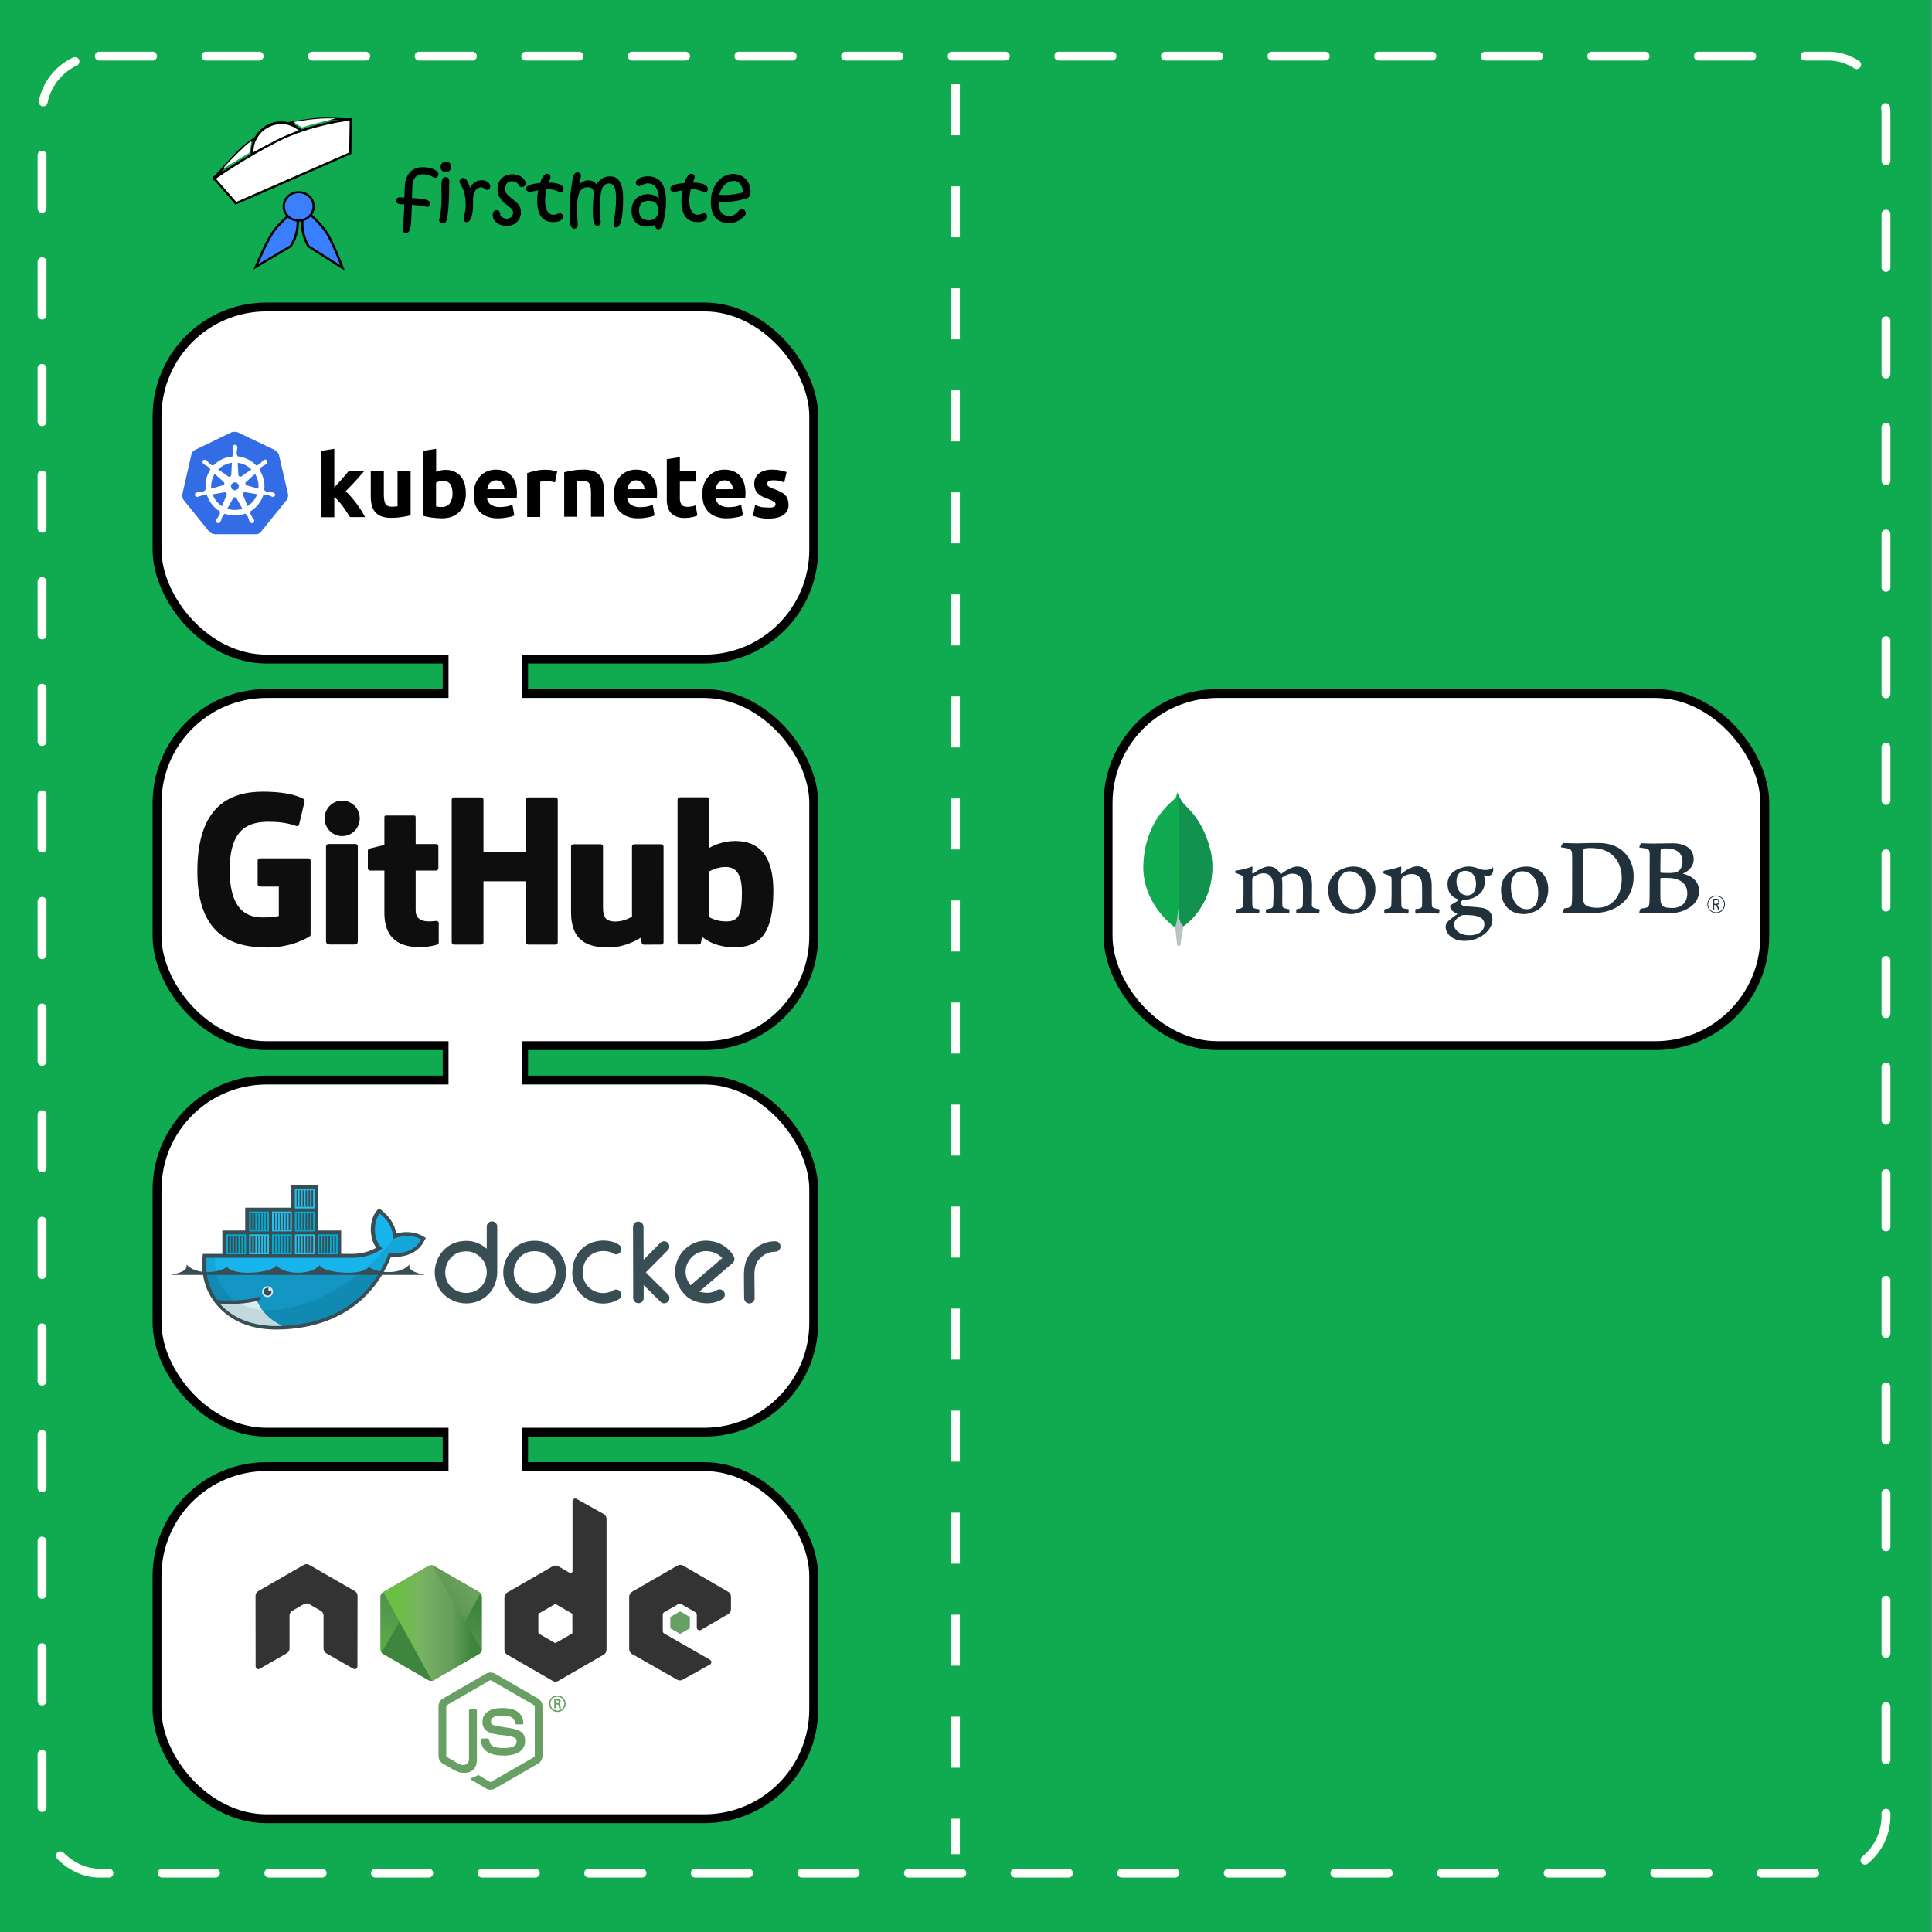 <?xml version="1.0" encoding="UTF-8" standalone="no"?>
<!-- Created with Inkscape (http://www.inkscape.org/) -->

<svg
   xmlns:dc="http://purl.org/dc/elements/1.1/"
   xmlns:cc="http://creativecommons.org/ns#"
   xmlns:rdf="http://www.w3.org/1999/02/22-rdf-syntax-ns#"
   xmlns:svg="http://www.w3.org/2000/svg"
   xmlns="http://www.w3.org/2000/svg"
   xmlns:xlink="http://www.w3.org/1999/xlink"
   xmlns:sodipodi="http://sodipodi.sourceforge.net/DTD/sodipodi-0.dtd"
   xmlns:inkscape="http://www.inkscape.org/namespaces/inkscape"
   width="290"
   height="290"
   viewBox="0 0 76.729 76.729"
   version="1.1"
   id="svg7374"
   inkscape:version="0.92.2 (5c3e80d, 2017-08-06)"
   sodipodi:docname="mongodb.svg">
  <rect x="0" y="0" width="76.729" height="76.729" fill="#808080" stroke="none"/>
  <defs
     id="defs7368">
    <clipPath
       id="clipPath8">
      <path
         inkscape:connector-curvature="0"
         d="M 76,2 V 48 H 54 V 71 H 35.581 c -0.078,0.666 -0.141,1.333 -0.206,2 -1.151,12.531 1.036,24.088 6.062,33.969 L 43.125,110 c 1.011,1.817 2.191,3.523 3.438,5.188 1.245,1.662 1.686,2.583 2.469,3.688 C 62.32,133.811 82.129,141 105,141 155.648,141 198.633,118.562 217.656,68.156 231.153,69.541 244.1,66.08 250,54.562 240.601,49.139 228.522,50.877 221.562,54.375 L 240,2 168,48 H 145 V 2 Z"
         id="path10" />
    </clipPath>
    <clipPath
       id="clipPath847">
      <path
         inkscape:connector-curvature="0"
         d="M 76,2 V 48 H 54 V 71 H 35.581 c -0.078,0.666 -0.141,1.333 -0.206,2 -1.151,12.531 1.036,24.088 6.062,33.969 L 43.125,110 c 1.011,1.817 2.191,3.523 3.438,5.188 1.245,1.662 1.686,2.583 2.469,3.688 C 62.32,133.811 82.129,141 105,141 155.648,141 198.633,118.562 217.656,68.156 231.153,69.541 244.1,66.08 250,54.562 240.601,49.139 228.522,50.877 221.562,54.375 L 240,2 168,48 H 145 V 2 Z"
         id="path845" />
    </clipPath>
    <clipPath
       id="clipPath851">
      <path
         inkscape:connector-curvature="0"
         d="M 76,2 V 48 H 54 V 71 H 35.581 c -0.078,0.666 -0.141,1.333 -0.206,2 -1.151,12.531 1.036,24.088 6.062,33.969 L 43.125,110 c 1.011,1.817 2.191,3.523 3.438,5.188 1.245,1.662 1.686,2.583 2.469,3.688 C 62.32,133.811 82.129,141 105,141 155.648,141 198.633,118.562 217.656,68.156 231.153,69.541 244.1,66.08 250,54.562 240.601,49.139 228.522,50.877 221.562,54.375 L 240,2 168,48 H 145 V 2 Z"
         id="path849" />
    </clipPath>
    <clipPath
       id="clipPath855">
      <path
         inkscape:connector-curvature="0"
         d="M 76,2 V 48 H 54 V 71 H 35.581 c -0.078,0.666 -0.141,1.333 -0.206,2 -1.151,12.531 1.036,24.088 6.062,33.969 L 43.125,110 c 1.011,1.817 2.191,3.523 3.438,5.188 1.245,1.662 1.686,2.583 2.469,3.688 C 62.32,133.811 82.129,141 105,141 155.648,141 198.633,118.562 217.656,68.156 231.153,69.541 244.1,66.08 250,54.562 240.601,49.139 228.522,50.877 221.562,54.375 L 240,2 168,48 H 145 V 2 Z"
         id="path853" />
    </clipPath>
    <clipPath
       id="clipPath859">
      <path
         inkscape:connector-curvature="0"
         d="M 76,2 V 48 H 54 V 71 H 35.581 c -0.078,0.666 -0.141,1.333 -0.206,2 -1.151,12.531 1.036,24.088 6.062,33.969 L 43.125,110 c 1.011,1.817 2.191,3.523 3.438,5.188 1.245,1.662 1.686,2.583 2.469,3.688 C 62.32,133.811 82.129,141 105,141 155.648,141 198.633,118.562 217.656,68.156 231.153,69.541 244.1,66.08 250,54.562 240.601,49.139 228.522,50.877 221.562,54.375 L 240,2 168,48 H 145 V 2 Z"
         id="path857" />
    </clipPath>
    <clipPath
       id="a">
      <path
         inkscape:connector-curvature="0"
         d="m 239.03,226.605 -42.13,24.317 c -1.578,0.91 -2.546,2.59 -2.546,4.406 v 48.668 c 0,1.817 0.968,3.496 2.546,4.406 l 42.133,24.336 c 1.575,0.907 3.517,0.907 5.09,0 l 42.126,-24.336 c 1.57,-0.91 2.54,-2.59 2.54,-4.406 v -48.668 c 0,-1.816 -0.97,-3.496 -2.55,-4.406 l -42.12,-24.317 c -0.79,-0.453 -1.67,-0.68 -2.55,-0.68 -0.88,0 -1.76,0.227 -2.55,0.68"
         id="path2-1" />
    </clipPath>
    <linearGradient
       id="b"
       x1="-0.348"
       x2="1.251"
       gradientTransform="matrix(-38.065,77.652,-77.652,-38.065,258.723,244.629)"
       gradientUnits="userSpaceOnUse">
      <stop
         offset=".3"
         stop-color="#3E863D"
         id="stop5" />
      <stop
         offset=".5"
         stop-color="#55934F"
         id="stop7" />
      <stop
         offset=".8"
         stop-color="#5AAD45"
         id="stop9" />
    </linearGradient>
    <clipPath
       id="c">
      <path
         inkscape:connector-curvature="0"
         d="m 195.398,307.086 c 0.403,0.523 0.907,0.976 1.5,1.316 l 36.14,20.875 6.02,3.46 c 0.9,0.52 1.926,0.74 2.934,0.665 0.336,-0.027 0.672,-0.09 1,-0.183 l 44.434,-81.36 c -0.34,-0.37 -0.738,-0.68 -1.184,-0.94 l -27.586,-15.93 -14.582,-8.39 c -0.414,-0.24 -0.863,-0.41 -1.32,-0.53 z m 0,0"
         id="path12-8" />
    </clipPath>
    <linearGradient
       id="d"
       x1="-0.456"
       x2="0.582"
       gradientTransform="matrix(106.806,-78.917,78.917,106.806,235.188,285.395)"
       gradientUnits="userSpaceOnUse">
      <stop
         offset=".57"
         stop-color="#3E863D"
         id="stop15" />
      <stop
         offset=".72"
         stop-color="#619857"
         id="stop17" />
      <stop
         offset="1"
         stop-color="#76AC64"
         id="stop19" />
    </linearGradient>
    <clipPath
       id="e">
      <path
         inkscape:connector-curvature="0"
         d="m 241.066,225.953 c -0.707,0.07 -1.398,0.29 -2.035,0.652 l -42.01,24.247 45.3,82.51 c 0.63,-0.09 1.25,-0.3 1.81,-0.624 l 42.13,-24.336 c 1.3,-0.754 2.19,-2.03 2.46,-3.476 l -46.18,-78.89 c -0.34,-0.067 -0.68,-0.102 -1.03,-0.102 -0.14,0 -0.28,0.007 -0.42,0.02"
         id="path22-2" />
    </clipPath>
    <linearGradient
       id="f"
       x1="0.043"
       x2="0.984"
       gradientTransform="matrix(97.417,0,0,97.417,192.862,279.652)"
       gradientUnits="userSpaceOnUse">
      <stop
         offset=".16"
         stop-color="#6BBF47"
         id="stop25" />
      <stop
         offset=".38"
         stop-color="#79B461"
         id="stop27" />
      <stop
         offset=".47"
         stop-color="#75AC64"
         id="stop29" />
      <stop
         offset=".7"
         stop-color="#659E5A"
         id="stop31" />
      <stop
         offset=".9"
         stop-color="#3E863D"
         id="stop33" />
    </linearGradient>
    <clipPath
       clipPathUnits="userSpaceOnUse"
       id="clipPath20">
      <path
         d="M 0,576 H 576 V 0 H 0 Z"
         id="path18"
         inkscape:connector-curvature="0" />
    </clipPath>
  </defs>
  <sodipodi:namedview
     id="base"
     pagecolor="#ffffff"
     bordercolor="#666666"
     borderopacity="1.0"
     inkscape:pageopacity="0.0"
     inkscape:pageshadow="2"
     inkscape:zoom="2.8"
     inkscape:cx="190.57842"
     inkscape:cy="121.262"
     inkscape:document-units="mm"
     inkscape:current-layer="layer1"
     showgrid="false"
     units="px"
     inkscape:window-width="1920"
     inkscape:window-height="1017"
     inkscape:window-x="-8"
     inkscape:window-y="-8"
     inkscape:window-maximized="1" />
  <g
     inkscape:label="Layer 1"
     inkscape:groupmode="layer"
     id="layer1"
     transform="translate(0,-220.271)">
    <rect
       style="fill:#10aa50;fill-opacity:1;stroke:none;stroke-width:0.353;stroke-linecap:round;stroke-linejoin:miter;stroke-miterlimit:4;stroke-dasharray:none;stroke-dashoffset:0;stroke-opacity:1"
       id="rect8699"
       width="76.84"
       height="76.84"
       x="-76.706"
       y="220.16"
       ry="0"
       transform="scale(-1,1)" />
    <path
       inkscape:connector-curvature="0"
       id="path8743"
       d="m 37.952,223.618 v 70.292"
       style="fill:none;stroke:#fffffc;stroke-width:0.338;stroke-linecap:butt;stroke-linejoin:miter;stroke-miterlimit:4;stroke-dasharray:2.026, 2.026;stroke-dashoffset:0;stroke-opacity:1" />
    <rect
       style="fill:none;fill-opacity:1;stroke:#fffffc;stroke-width:0.353;stroke-linecap:round;stroke-linejoin:miter;stroke-miterlimit:4;stroke-dasharray:2.117, 2.117;stroke-dashoffset:0;stroke-opacity:1"
       id="rect8752"
       width="73.232"
       height="72.163"
       x="1.67"
       y="222.499"
       ry="2.272" />
    <g
       id="g9014">
      <rect
         ry="0"
         y="245.88"
         x="17.717"
         height="2.745"
         width="3.12"
         id="rect8799"
         style="fill:#ffffff;fill-opacity:1;stroke:#000008;stroke-width:0.267;stroke-linecap:round;stroke-linejoin:miter;stroke-miterlimit:4;stroke-dasharray:none;stroke-dashoffset:0;stroke-opacity:1" />
      <rect
         ry="0"
         y="261.116"
         x="17.717"
         height="2.745"
         width="3.12"
         id="rect8799-0"
         style="fill:#ffffff;fill-opacity:1;stroke:#000008;stroke-width:0.267;stroke-linecap:round;stroke-linejoin:miter;stroke-miterlimit:4;stroke-dasharray:none;stroke-dashoffset:0;stroke-opacity:1" />
      <g
         id="g8791">
        <rect
           style="fill:#ffffff;fill-opacity:1;stroke:#000000;stroke-width:0.353;stroke-linecap:round;stroke-linejoin:miter;stroke-miterlimit:4;stroke-dasharray:none;stroke-dashoffset:0;stroke-opacity:1"
           id="rect8146"
           width="26.08"
           height="13.985"
           x="6.237"
           y="232.462"
           ry="4.347" />
        <rect
           style="fill:#ffffff;fill-opacity:1;stroke:#000000;stroke-width:0.353;stroke-linecap:round;stroke-linejoin:miter;stroke-miterlimit:4;stroke-dasharray:none;stroke-dashoffset:0;stroke-opacity:1"
           id="rect8146-4-8-0"
           width="26.08"
           height="13.985"
           x="6.237"
           y="247.814"
           ry="4.347" />
      </g>
      <g
         transform="matrix(0.09,0,0,0.09,9.752,235.653)"
         id="g8121">
        <path
           inkscape:connector-curvature="0"
           d="m 14.701,29.703 c -0.267,-0.855 -0.909,-1.55 -1.71,-1.978 l -16.301,-7.803 c -0.428,-0.214 -0.909,-0.267 -1.336,-0.267 -0.428,0 -0.909,0 -1.336,0.107 l -16.301,7.857 c -0.802,0.374 -1.39,1.069 -1.603,1.978 l -4.009,17.584 c -0.16,0.909 0.053,1.817 0.588,2.565 l 11.277,13.95 c 0.641,0.641 1.55,1.069 2.459,1.122 H 4.386 c 0.962,0.107 1.871,-0.321 2.459,-1.122 L 18.122,49.745 c 0.534,-0.748 0.748,-1.657 0.641,-2.565 z"
           id="path10349"
           style="fill:#326de6;stroke-width:0.534" />
        <path
           inkscape:connector-curvature="0"
           d="m 12.189,46.485 v 0 c -0.053,0 -0.107,0 -0.107,-0.053 0,-0.053 -0.107,-0.053 -0.214,-0.053 -0.214,-0.053 -0.428,-0.053 -0.641,-0.053 -0.107,0 -0.214,0 -0.321,-0.053 h -0.053 c -0.588,-0.053 -1.229,-0.16 -1.817,-0.321 -0.16,-0.053 -0.321,-0.214 -0.374,-0.374 0.053,0 0,0 0,0 v 0 l -0.428,-0.107 c 0.214,-1.55 0.107,-3.153 -0.214,-4.703 -0.374,-1.55 -1.015,-3.046 -1.871,-4.383 l 0.321,-0.321 v 0 -0.053 c 0,-0.16 0.053,-0.374 0.16,-0.481 0.481,-0.428 0.962,-0.748 1.497,-1.069 v 0 c 0.107,-0.053 0.214,-0.107 0.321,-0.16 0.214,-0.107 0.374,-0.214 0.588,-0.321 0.053,-0.053 0.107,-0.053 0.16,-0.107 0.053,-0.053 0,-0.053 0,-0.107 v 0 c 0.481,-0.374 0.588,-1.015 0.214,-1.497 -0.16,-0.214 -0.481,-0.374 -0.748,-0.374 -0.267,0 -0.534,0.107 -0.748,0.267 v 0 l -0.053,0.053 c -0.053,0.053 -0.107,0.107 -0.16,0.107 -0.16,0.16 -0.321,0.321 -0.428,0.481 -0.053,0.107 -0.16,0.16 -0.214,0.214 v 0 c -0.374,0.428 -0.855,0.855 -1.336,1.176 -0.107,0.053 -0.214,0.107 -0.321,0.107 -0.053,0 -0.16,0 -0.214,-0.053 h -0.053 l -0.428,0.267 c -0.428,-0.428 -0.909,-0.855 -1.336,-1.283 -1.978,-1.55 -4.436,-2.512 -6.948,-2.779 l -0.053,-0.428 v 0 0.053 c -0.16,-0.107 -0.214,-0.267 -0.267,-0.428 0,-0.588 0,-1.176 0.107,-1.817 v -0.053 c 0,-0.107 0.053,-0.214 0.053,-0.321 0.053,-0.214 0.053,-0.428 0.107,-0.641 v -0.321 0 c 0.053,-0.534 -0.374,-1.069 -0.909,-1.122 -0.321,-0.053 -0.641,0.107 -0.909,0.374 -0.214,0.214 -0.321,0.481 -0.321,0.748 v 0 0.267 c 0,0.214 0.053,0.428 0.107,0.641 0.053,0.107 0.053,0.214 0.053,0.321 v 0.053 c 0.107,0.588 0.107,1.176 0.107,1.817 -0.053,0.16 -0.107,0.321 -0.267,0.428 v 0.107 0 l -0.053,0.428 c -0.588,0.053 -1.176,0.16 -1.817,0.267 -2.512,0.534 -4.81,1.871 -6.574,3.741 l -0.321,-0.214 h -0.053 c -0.053,0 -0.107,0.053 -0.214,0.053 -0.107,0 -0.214,-0.053 -0.321,-0.107 -0.481,-0.374 -0.962,-0.802 -1.336,-1.229 v 0 c -0.053,-0.107 -0.16,-0.16 -0.214,-0.214 -0.16,-0.16 -0.267,-0.321 -0.428,-0.481 -0.053,-0.053 -0.107,-0.053 -0.16,-0.107 -0.053,-0.053 -0.053,-0.053 -0.053,-0.053 v 0 c -0.214,-0.16 -0.481,-0.267 -0.748,-0.267 -0.321,0 -0.588,0.107 -0.748,0.374 -0.321,0.481 -0.214,1.122 0.214,1.497 v 0 c 0.053,0 0.053,0.053 0.053,0.053 0,0 0.107,0.107 0.16,0.107 0.16,0.107 0.374,0.214 0.588,0.321 0.107,0.053 0.214,0.107 0.321,0.16 v 0 c 0.534,0.321 1.069,0.641 1.497,1.069 0.107,0.107 0.214,0.321 0.16,0.481 v -0.053 0 l 0.321,0.321 c -0.053,0.107 -0.107,0.16 -0.16,0.267 -1.657,2.619 -2.352,5.719 -1.871,8.765 l -0.428,0.107 v 0 c 0,0.053 -0.053,0.053 -0.053,0.053 -0.053,0.16 -0.214,0.267 -0.374,0.374 -0.588,0.16 -1.176,0.267 -1.817,0.321 v 0 c -0.107,0 -0.214,0 -0.321,0.053 -0.214,0 -0.428,0.053 -0.641,0.053 -0.053,0 -0.107,0.053 -0.214,0.053 -0.053,0 -0.053,0 -0.107,0.053 v 0 c -0.588,0.107 -0.962,0.641 -0.855,1.229 0,0 0,0 0,0 0.107,0.481 0.588,0.802 1.069,0.748 0.107,0 0.16,0 0.267,-0.053 v 0 c 0.053,0 0.053,0 0.053,-0.053 0,-0.053 0.16,0 0.214,0 0.214,-0.053 0.428,-0.16 0.588,-0.214 0.107,-0.053 0.214,-0.107 0.321,-0.107 h 0.053 c 0.588,-0.214 1.122,-0.374 1.764,-0.481 h 0.053 c 0.16,0 0.321,0.053 0.428,0.16 0.053,0 0.053,0.053 0.053,0.053 v 0 l 0.481,-0.053 c 0.802,2.459 2.298,4.65 4.383,6.253 0.481,0.374 0.909,0.695 1.443,0.962 l -0.267,0.374 v 0 c 0,0.053 0.053,0.053 0.053,0.053 0.107,0.16 0.107,0.374 0.053,0.534 -0.214,0.534 -0.534,1.069 -0.855,1.55 v 0.053 c -0.053,0.107 -0.107,0.16 -0.214,0.267 -0.107,0.107 -0.214,0.321 -0.374,0.534 -0.053,0.053 -0.053,0.107 -0.107,0.16 0,0 0,0.053 -0.053,0.053 v 0 c -0.267,0.534 -0.053,1.176 0.428,1.443 0.107,0.053 0.267,0.107 0.374,0.107 0.428,0 0.802,-0.267 1.015,-0.641 v 0 c 0,0 0,-0.053 0.053,-0.053 0,-0.053 0.053,-0.107 0.107,-0.16 0.053,-0.214 0.16,-0.374 0.214,-0.588 l 0.107,-0.321 v 0 c 0.16,-0.588 0.428,-1.122 0.695,-1.657 0.107,-0.16 0.267,-0.267 0.428,-0.321 0.053,0 0.053,0 0.053,-0.053 v 0 l 0.214,-0.428 c 1.497,0.588 3.046,0.855 4.65,0.855 0.962,0 1.924,-0.107 2.886,-0.374 0.588,-0.107 1.176,-0.321 1.71,-0.481 l 0.214,0.374 v 0 c 0.053,0 0.053,0 0.053,0.053 0.16,0.053 0.321,0.16 0.428,0.321 0.267,0.534 0.534,1.069 0.695,1.657 v 0.053 l 0.107,0.321 c 0.053,0.214 0.107,0.428 0.214,0.588 0.053,0.053 0.053,0.107 0.107,0.16 0,0 0,0.053 0.053,0.053 v 0 c 0.214,0.374 0.588,0.641 1.016,0.641 0.16,0 0.267,-0.053 0.428,-0.107 0.214,-0.107 0.428,-0.321 0.481,-0.588 0.053,-0.267 0.053,-0.534 -0.053,-0.802 v 0 c 0,-0.053 -0.053,-0.053 -0.053,-0.053 0,-0.053 -0.053,-0.107 -0.107,-0.16 -0.107,-0.214 -0.214,-0.374 -0.374,-0.534 -0.053,-0.107 -0.107,-0.16 -0.214,-0.267 v -0.107 c -0.374,-0.481 -0.641,-1.015 -0.855,-1.55 -0.053,-0.16 -0.053,-0.374 0.053,-0.534 0,-0.053 0.053,-0.053 0.053,-0.053 v 0 l -0.16,-0.428 c 2.726,-1.657 4.81,-4.222 5.772,-7.269 l 0.428,0.053 v 0 c 0.053,0 0.053,-0.053 0.053,-0.053 0.107,-0.107 0.267,-0.16 0.428,-0.16 h 0.053 c 0.588,0.107 1.176,0.267 1.71,0.481 h 0.053 c 0.107,0.053 0.214,0.107 0.321,0.107 0.214,0.107 0.374,0.214 0.588,0.267 0.053,0 0.107,0.053 0.214,0.053 0.053,0 0.053,0 0.107,0.053 v 0 c 0.107,0.053 0.16,0.053 0.267,0.053 0.481,0 0.909,-0.321 1.069,-0.748 -0.053,-0.588 -0.481,-1.016 -0.962,-1.122 z m -15.446,-1.657 -1.443,0.695 -1.443,-0.695 -0.374,-1.55 1.015,-1.283 h 1.603 l 1.015,1.283 z m 8.712,-3.474 c 0.267,1.122 0.321,2.245 0.214,3.367 l -5.077,-1.443 v 0 c -0.481,-0.107 -0.748,-0.588 -0.641,-1.069 0.053,-0.16 0.107,-0.267 0.214,-0.374 l 4.009,-3.634 c 0.588,0.962 1.016,2.031 1.283,3.153 z m -2.886,-5.131 -4.383,3.1 c -0.374,0.214 -0.909,0.16 -1.176,-0.214 -0.107,-0.107 -0.16,-0.214 -0.16,-0.374 l -0.321,-5.398 c 2.352,0.267 4.436,1.283 6.04,2.886 z m -9.674,-2.726 1.069,-0.214 -0.267,5.345 v 0 c 0,0.481 -0.428,0.855 -0.909,0.855 -0.16,0 -0.267,-0.053 -0.428,-0.107 l -4.436,-3.153 c 1.39,-1.336 3.1,-2.298 4.971,-2.726 z m -6.521,4.703 3.955,3.527 v 0 c 0.374,0.321 0.428,0.855 0.107,1.229 -0.107,0.16 -0.214,0.214 -0.428,0.267 l -5.184,1.497 c -0.16,-2.245 0.374,-4.543 1.55,-6.521 z m -0.909,9.033 5.291,-0.909 c 0.428,0 0.855,0.267 0.909,0.695 0.053,0.16 0.053,0.374 -0.053,0.534 v 0 l -2.031,4.917 c -1.871,-1.229 -3.367,-3.1 -4.115,-5.238 z m 12.132,6.627 c -0.748,0.16 -1.497,0.267 -2.298,0.267 -1.122,0 -2.298,-0.214 -3.367,-0.534 l 2.619,-4.757 c 0.267,-0.321 0.695,-0.428 1.069,-0.214 0.16,0.107 0.267,0.214 0.428,0.374 v 0 l 2.565,4.65 c -0.321,0.053 -0.641,0.107 -1.015,0.214 z m 6.521,-4.65 c -0.802,1.283 -1.924,2.405 -3.207,3.207 l -2.084,-5.024 c -0.107,-0.428 0.107,-0.855 0.481,-1.015 0.16,-0.053 0.321,-0.107 0.481,-0.107 l 5.345,0.909 c -0.267,0.748 -0.588,1.443 -1.015,2.031 z"
           id="path10351"
           style="fill:#ffffff;stroke-width:0.534" />
        <path
           inkscape:connector-curvature="0"
           d="m 231.001,53.059 c 0.748,0.053 1.55,-0.053 2.245,-0.321 0.428,-0.214 0.695,-0.695 0.641,-1.176 -0.053,-0.534 -0.374,-1.015 -0.855,-1.176 -0.802,-0.481 -1.71,-0.909 -2.619,-1.176 -0.909,-0.321 -1.71,-0.695 -2.459,-1.069 -0.695,-0.321 -1.283,-0.748 -1.871,-1.283 -0.534,-0.534 -0.909,-1.122 -1.176,-1.817 -0.321,-0.802 -0.428,-1.657 -0.428,-2.512 -0.053,-1.764 0.748,-3.474 2.138,-4.543 1.443,-1.122 3.367,-1.657 5.826,-1.657 1.176,0 2.405,0.107 3.581,0.374 0.909,0.16 1.817,0.374 2.726,0.695 l -1.016,4.543 c -0.748,-0.267 -1.443,-0.428 -2.191,-0.641 -0.855,-0.214 -1.764,-0.267 -2.619,-0.267 -1.817,0 -2.726,0.481 -2.726,1.497 0,0.214 0.053,0.428 0.107,0.641 0.107,0.214 0.267,0.374 0.481,0.534 0.214,0.16 0.534,0.321 0.909,0.534 0.374,0.214 0.909,0.428 1.55,0.641 1.069,0.374 2.138,0.855 3.1,1.39 0.748,0.374 1.39,0.855 1.924,1.497 0.481,0.481 0.802,1.069 1.015,1.764 0.214,0.748 0.321,1.497 0.321,2.245 0.107,1.817 -0.748,3.581 -2.298,4.596 -1.497,1.016 -3.634,1.55 -6.414,1.55 -1.55,0.053 -3.046,-0.107 -4.543,-0.481 -0.855,-0.214 -1.657,-0.481 -2.459,-0.748 l 0.962,-4.703 c 0.962,0.374 1.978,0.695 2.993,0.909 1.069,0.053 2.084,0.16 3.153,0.16 m -29.449,-5.879 c -0.053,-1.603 0.267,-3.207 0.802,-4.703 0.481,-1.283 1.229,-2.405 2.191,-3.421 0.909,-0.909 1.924,-1.603 3.1,-2.031 1.176,-0.481 2.405,-0.695 3.634,-0.695 2.886,0 5.184,0.909 6.841,2.672 1.657,1.764 2.512,4.383 2.512,7.803 0,0.321 0,0.695 -0.053,1.122 0,0.428 -0.053,0.748 -0.053,1.069 h -13.041 c 0.107,1.122 0.695,2.191 1.657,2.833 1.176,0.748 2.565,1.122 3.955,1.069 1.015,0 2.084,-0.107 3.1,-0.267 0.855,-0.16 1.71,-0.428 2.512,-0.802 l 0.802,4.703 c -0.374,0.214 -0.802,0.321 -1.229,0.481 -0.588,0.16 -1.176,0.321 -1.764,0.374 -0.641,0.107 -1.283,0.214 -2.031,0.321 -0.695,0.053 -1.443,0.107 -2.191,0.107 -1.657,0.053 -3.26,-0.214 -4.81,-0.802 -1.283,-0.481 -2.405,-1.229 -3.367,-2.191 -0.909,-0.962 -1.55,-2.138 -1.978,-3.367 -0.374,-1.443 -0.588,-2.886 -0.588,-4.276 m 13.522,-2.191 c 0,-0.481 -0.107,-0.962 -0.267,-1.443 -0.107,-0.481 -0.374,-0.855 -0.641,-1.229 -0.321,-0.374 -0.695,-0.695 -1.122,-0.909 -0.534,-0.267 -1.069,-0.374 -1.657,-0.374 -0.588,0 -1.122,0.107 -1.657,0.374 -0.428,0.214 -0.855,0.481 -1.176,0.855 -0.321,0.374 -0.588,0.802 -0.748,1.283 -0.16,0.481 -0.267,0.962 -0.321,1.443 h 7.589 m -29.182,-13.255 5.772,-0.909 v 5.986 h 6.948 v 4.81 h -6.948 v 7.162 c -0.053,1.015 0.16,2.031 0.641,2.886 0.428,0.695 1.283,1.069 2.619,1.069 0.641,0 1.283,-0.053 1.871,-0.16 0.641,-0.107 1.229,-0.267 1.817,-0.481 l 0.802,4.49 c -0.748,0.321 -1.55,0.534 -2.352,0.748 -1.015,0.214 -2.084,0.321 -3.153,0.321 -1.336,0.053 -2.672,-0.16 -3.902,-0.641 -0.962,-0.374 -1.817,-1.015 -2.459,-1.764 -0.641,-0.802 -1.069,-1.764 -1.336,-2.779 -0.267,-1.176 -0.374,-2.405 -0.321,-3.581 v -17.156 m -23.356,15.446 c -0.053,-1.603 0.267,-3.207 0.802,-4.703 0.481,-1.283 1.229,-2.405 2.191,-3.421 0.909,-0.909 1.924,-1.603 3.1,-2.031 1.176,-0.481 2.405,-0.695 3.634,-0.695 2.886,0 5.184,0.909 6.841,2.672 1.657,1.764 2.512,4.383 2.512,7.803 0,0.321 0,0.695 -0.053,1.122 -0.053,0.428 -0.053,0.748 -0.053,1.069 h -13.094 c 0.107,1.122 0.695,2.191 1.657,2.833 1.176,0.748 2.565,1.122 3.955,1.069 1.016,0 2.084,-0.107 3.1,-0.267 0.855,-0.16 1.71,-0.428 2.565,-0.802 l 0.802,4.703 c -0.374,0.214 -0.802,0.321 -1.229,0.481 -0.588,0.16 -1.176,0.321 -1.764,0.374 -0.641,0.107 -1.283,0.214 -2.031,0.321 -0.695,0.053 -1.443,0.107 -2.191,0.107 -1.657,0.053 -3.26,-0.214 -4.81,-0.802 -1.283,-0.481 -2.405,-1.229 -3.367,-2.191 -0.909,-0.962 -1.55,-2.138 -1.978,-3.367 -0.428,-1.443 -0.641,-2.886 -0.588,-4.276 m 13.522,-2.191 c 0,-0.481 -0.107,-0.962 -0.267,-1.443 -0.107,-0.481 -0.374,-0.855 -0.641,-1.229 -0.321,-0.374 -0.695,-0.695 -1.122,-0.909 -0.534,-0.267 -1.069,-0.374 -1.657,-0.374 -0.588,0 -1.122,0.107 -1.657,0.374 -0.428,0.214 -0.802,0.481 -1.122,0.855 -0.321,0.374 -0.588,0.802 -0.748,1.283 -0.16,0.481 -0.267,0.962 -0.321,1.443 h 7.536 m -35.435,-7.483 c 1.229,-0.321 2.512,-0.588 3.795,-0.802 1.603,-0.267 3.26,-0.374 4.864,-0.374 1.443,-0.053 2.886,0.214 4.276,0.695 1.069,0.374 2.031,1.015 2.726,1.871 0.695,0.855 1.176,1.871 1.443,2.94 0.321,1.229 0.428,2.512 0.428,3.795 v 11.491 h -5.719 v -10.743 c 0,-1.871 -0.267,-3.153 -0.748,-3.955 -0.481,-0.748 -1.39,-1.176 -2.726,-1.176 -0.428,0 -0.855,0 -1.336,0.053 -0.481,0 -0.855,0.053 -1.229,0.107 v 15.713 h -5.772 v -19.615 m -4.062,4.436 c -0.534,-0.107 -1.122,-0.267 -1.817,-0.374 -0.748,-0.16 -1.497,-0.214 -2.245,-0.214 -0.428,0 -0.855,0.053 -1.336,0.107 -0.374,0.053 -0.748,0.107 -1.122,0.214 v 15.553 h -5.772 v -19.348 c 1.176,-0.428 2.405,-0.748 3.634,-1.015 1.55,-0.374 3.153,-0.534 4.703,-0.481 0.374,0 0.748,0.053 1.122,0.053 0.428,0 0.855,0.053 1.336,0.16 0.428,0.053 0.855,0.107 1.336,0.214 0.374,0.053 0.748,0.16 1.122,0.321 l -0.962,4.81 m -35.863,5.238 c -0.053,-1.603 0.267,-3.207 0.802,-4.703 0.481,-1.283 1.229,-2.405 2.191,-3.421 0.909,-0.909 1.924,-1.603 3.1,-2.031 1.176,-0.481 2.405,-0.695 3.634,-0.695 2.886,0 5.184,0.909 6.841,2.672 1.657,1.764 2.512,4.383 2.512,7.75 0,0.321 0,0.695 -0.053,1.122 -0.053,0.428 -0.053,0.748 -0.053,1.069 h -13.095 c 0.107,1.122 0.695,2.191 1.657,2.833 1.176,0.748 2.565,1.122 3.955,1.069 1.015,0 2.084,-0.107 3.1,-0.267 0.855,-0.16 1.71,-0.428 2.512,-0.748 l 0.802,4.703 c -0.374,0.214 -0.802,0.321 -1.229,0.481 -0.588,0.16 -1.176,0.321 -1.764,0.374 -0.641,0.107 -1.283,0.214 -2.031,0.321 -0.695,0.053 -1.443,0.107 -2.191,0.107 -1.657,0.053 -3.26,-0.214 -4.81,-0.802 -1.283,-0.481 -2.405,-1.229 -3.367,-2.191 -0.909,-0.962 -1.55,-2.138 -1.978,-3.367 -0.321,-1.443 -0.534,-2.833 -0.534,-4.276 m 13.576,-2.191 c 0,-0.481 -0.107,-0.962 -0.267,-1.443 -0.107,-0.481 -0.374,-0.855 -0.641,-1.229 -0.321,-0.374 -0.695,-0.695 -1.122,-0.909 -0.534,-0.267 -1.069,-0.374 -1.657,-0.374 -0.588,0 -1.122,0.107 -1.657,0.374 -0.428,0.214 -0.855,0.481 -1.176,0.855 -0.321,0.374 -0.588,0.802 -0.748,1.283 -0.16,0.481 -0.267,0.962 -0.321,1.443 h 7.589 m -22.929,1.871 c 0,-3.741 -1.39,-5.558 -4.115,-5.558 -0.588,0 -1.176,0.053 -1.764,0.214 -0.481,0.107 -0.962,0.321 -1.39,0.588 v 10.476 c 0.267,0.053 0.641,0.107 1.069,0.16 0.428,0.053 0.909,0.053 1.443,0.053 1.39,0.107 2.726,-0.481 3.581,-1.603 0.802,-1.283 1.229,-2.779 1.176,-4.329 m 5.879,0.214 c 0,1.497 -0.214,2.993 -0.748,4.436 -0.428,1.283 -1.122,2.405 -2.031,3.367 -0.962,0.962 -2.084,1.71 -3.314,2.191 -1.443,0.534 -2.94,0.748 -4.49,0.748 -0.695,0 -1.443,-0.053 -2.191,-0.107 -0.748,-0.053 -1.497,-0.16 -2.245,-0.214 -0.695,-0.107 -1.39,-0.214 -2.084,-0.374 -0.695,-0.107 -1.283,-0.267 -1.764,-0.481 v -28.594 l 5.772,-0.909 v 10.155 c 0.641,-0.267 1.336,-0.481 2.031,-0.641 0.748,-0.16 1.497,-0.214 2.245,-0.214 1.336,0 2.619,0.214 3.848,0.802 1.069,0.481 2.031,1.229 2.779,2.138 0.802,1.015 1.39,2.138 1.71,3.367 0.321,1.336 0.481,2.833 0.481,4.329 m -24.372,9.407 c -1.229,0.321 -2.512,0.588 -3.795,0.748 -1.603,0.267 -3.26,0.374 -4.864,0.374 -1.497,0.053 -2.94,-0.214 -4.329,-0.695 -1.069,-0.428 -1.978,-1.069 -2.726,-1.924 -0.695,-0.909 -1.176,-1.924 -1.443,-3.046 -0.321,-1.229 -0.428,-2.565 -0.428,-3.848 v -11.277 h 5.772 v 10.636 c 0,1.871 0.267,3.207 0.748,4.009 0.481,0.802 1.39,1.229 2.726,1.229 0.428,0 0.855,0 1.336,-0.053 0.481,-0.053 0.855,-0.053 1.229,-0.16 v -15.66 h 5.772 v 19.668 m -33.672,-12.293 c 0.588,-0.641 1.122,-1.283 1.764,-1.924 0.588,-0.695 1.176,-1.336 1.764,-1.978 0.588,-0.695 1.122,-1.283 1.603,-1.871 0.481,-0.588 0.962,-1.122 1.336,-1.55 h 6.841 c -1.39,1.55 -2.726,3.1 -4.009,4.543 -1.336,1.443 -2.726,2.94 -4.276,4.436 0.855,0.802 1.657,1.603 2.405,2.512 0.802,0.962 1.603,1.924 2.405,2.993 0.748,1.015 1.497,2.084 2.138,3.1 0.641,1.015 1.176,1.978 1.603,2.833 h -6.627 c -0.428,-0.695 -0.909,-1.39 -1.443,-2.191 -0.534,-0.802 -1.122,-1.603 -1.657,-2.459 -0.588,-0.802 -1.229,-1.603 -1.924,-2.352 -0.588,-0.695 -1.229,-1.336 -1.924,-1.871 v 8.926 h -5.772 v -29.289 l 5.772,-0.909 v 17.05"
           id="path3003"
           style="fill:#000000;stroke-width:0.534" />
      </g>
      <rect
         ry="0"
         y="276.685"
         x="17.717"
         height="2.745"
         width="3.12"
         id="rect8799-5"
         style="fill:#ffffff;fill-opacity:1;stroke:#000008;stroke-width:0.267;stroke-linecap:round;stroke-linejoin:miter;stroke-miterlimit:4;stroke-dasharray:none;stroke-dashoffset:0;stroke-opacity:1" />
      <g
         transform="translate(-60.044,3.875)"
         id="g8478">
        <rect
           style="fill:#ffffff;fill-opacity:1;stroke:#000000;stroke-width:0.353;stroke-linecap:round;stroke-linejoin:miter;stroke-miterlimit:4;stroke-dasharray:none;stroke-dashoffset:0;stroke-opacity:1"
           id="rect8146-4"
           width="26.08"
           height="13.985"
           x="66.281"
           y="259.291"
           ry="4.347" />
        <g
           id="g8144"
           transform="matrix(0.15,0,0,0.15,63.971,251.597)">
          <path
             style="fill:none;stroke:#394d54;stroke-width:2.778;stroke-linecap:round;stroke-linejoin:round"
             id="path12"
             d="m 142.856,108.988 -0.011,-6.762 -0.034,-12.08 m 6.841,5.206 -6.807,6.874 6.841,6.785 m -45.6,-6.695 c 0.033,-1.45 -0.389,-2.932 -1.243,-4.131 -1.231,-1.728 -3.222,-2.908 -5.408,-2.933 -0.146,0 -0.29,0 -0.437,0.011 -0.864,0.053 -1.7,0.173 -2.441,0.481 -4.868,2.026 -5.731,8.786 -1.623,11.845 3.557,2.649 8.732,1.567 10.524,-2.474 0.379,-0.854 0.627,-1.931 0.627,-2.799 V 90.089 m 32.848,5.967 c -1.008,-0.651 -2.184,-0.886 -3.348,-0.884 -0.126,0 -0.256,0.006 -0.369,0.011 -3.364,0.145 -6.482,2.522 -6.482,7.132 0,5.45 5.844,8.392 10.21,5.822 m 19.615,-0.593 c 3.44,-2.947 10.334,-8.856 10.334,-8.856 0,0 -0.251,-0.475 -0.414,-0.694 -1.391,-1.867 -3.516,-2.799 -5.755,-2.799 -5.532,0 -9.679,7.153 -4.165,12.349 0.382,0.36 0.906,0.641 1.489,0.884 2.023,0.844 4.793,0.774 6.292,-0.336 M 115.392,95.217 c -0.157,0.003 -0.313,0.019 -0.47,0.022 -4.195,0.077 -7.219,4.434 -6.303,8.475 0.893,3.938 5.195,6.27 8.912,4.982 4.328,-1.135 6.094,-6.585 3.717,-10.266 -1.3,-2.013 -3.503,-3.258 -5.855,-3.213 z m 63.692,0.134 c -1.699,0.005 -3.353,0.6 -4.579,1.747 -1.933,1.596 -2.353,3.611 -2.329,6.158 l 0.056,5.788"
             inkscape:connector-curvature="0" />
          <path
             style="fill:#394d54;stroke-width:0.265"
             id="path14"
             d="m 58.101,91.126 h 6.05 v 6.185 h 3.059 c 1.413,0 2.866,-0.252 4.203,-0.705 0.657,-0.223 1.395,-0.533 2.044,-0.923 -0.854,-1.115 -1.29,-2.523 -1.418,-3.911 -0.174,-1.888 0.206,-4.345 1.484,-5.822 l 0.636,-0.736 0.758,0.609 c 1.908,1.533 3.513,3.675 3.795,6.117 2.297,-0.676 4.995,-0.516 7.02,0.653 l 0.831,0.479 -0.437,0.853 c -1.713,3.343 -5.293,4.378 -8.793,4.195 -5.238,13.046 -16.642,19.223 -30.469,19.223 -7.143,0 -13.697,-2.67 -17.43,-9.008 -0.219,-0.394 -0.406,-0.805 -0.605,-1.21 -1.262,-2.79 -1.681,-5.846 -1.396,-8.9 l 0.085,-0.915 h 5.173 v -6.185 h 6.05 v -6.05 h 12.1 v -6.05 h 7.26 v 12.1"
             inkscape:connector-curvature="0" />
          <g
             id="g16"
             clip-path="url(#clipPath8)"
             transform="matrix(0.265,0,0,0.265,19.078,79.026)">
            <g
               id="g18">
              <g
                 id="g20"
                 transform="translate(0,-22.866)">
                <path
                   inkscape:connector-curvature="0"
                   style="fill:#00acd3"
                   id="path22"
                   d="m 123.859,3.811 h 19.818 V 23.628 h -19.818 z" />
                <path
                   inkscape:connector-curvature="0"
                   style="fill:#20c2ef"
                   id="path24"
                   d="m 123.859,26.676 h 19.818 v 19.818 h -19.818 z" />
                <path
                   inkscape:connector-curvature="0"
                   style="stroke:#394d54;stroke-width:1.56"
                   id="path26"
                   d="M 126.292,21.977 V 5.461 M 129.264,21.977 V 5.461 m 3.002,16.516 V 5.461 m 3.003,16.516 V 5.461 M 138.272,21.977 V 5.461 m 2.971,16.516 V 5.461" />
                <use
                   height="100%"
                   width="100%"
                   y="0"
                   x="0"
                   xlink:href="#path26"
                   id="use28"
                   transform="translate(0,22.866)" />
              </g>
              <use
                 height="100%"
                 width="100%"
                 y="0"
                 x="0"
                 xlink:href="#g20"
                 id="use30"
                 transform="matrix(1,0,0,-1,22.866,4.573)" />
            </g>
            <use
               height="100%"
               width="100%"
               y="0"
               x="0"
               xlink:href="#g18"
               id="use32"
               transform="translate(-91.464,45.732)" />
            <use
               height="100%"
               width="100%"
               y="0"
               x="0"
               xlink:href="#g18"
               id="use34"
               transform="translate(-45.732,45.732)" />
            <use
               height="100%"
               width="100%"
               y="0"
               x="0"
               xlink:href="#g18"
               id="use36"
               transform="translate(0,45.732)" />
          </g>
          <path
             style="fill:#17b5eb"
             id="path38"
             clip-path="url(#clipPath8)"
             d="m 221.57,54.38 c 1.533,-11.915 -7.384,-21.275 -12.914,-25.718 -6.373,7.368 -7.363,26.678 2.635,34.807 -5.58,4.956 -17.337,9.448 -29.376,9.448 L 34,72.917 C 32.829,85.484 34,146 34,146 h 217 l -0.987,-91.424 c -9.399,-5.424 -21.484,-3.694 -28.443,-0.197"
             inkscape:connector-curvature="0"
             transform="matrix(0.265,0,0,0.265,19.078,79.026)" />
          <path
             style="fill-opacity:0.17"
             id="path40"
             clip-path="url(#clipPath8)"
             d="m 34,89 v 57 H 251 V 89"
             inkscape:connector-curvature="0"
             transform="matrix(0.265,0,0,0.265,19.078,79.026)" />
          <path
             style="fill:#d4edf1"
             id="path42"
             clip-path="url(#clipPath8)"
             d="M 111.237,140.89 C 97.698,134.465 90.266,125.731 86.131,116.196 L 45,118 l 21,28 45.237,-5.11"
             inkscape:connector-curvature="0"
             transform="matrix(0.265,0,0,0.265,19.078,79.026)" />
          <path
             style="fill-opacity:0.085"
             id="path44"
             clip-path="url(#clipPath8)"
             d="m 222.5,53.938 v 0.031 c -20.861,26.889 -50.783,50.379 -82.906,62.719 -28.655,11.008 -53.638,11.06 -70.875,2.219 -1.856,-1.048 -3.676,-2.212 -5.5,-3.312 C 50.582,106.762 43.464,92.152 44.062,72.906 H 34 V 146 H 251 V 50 h -25 z"
             inkscape:connector-curvature="0"
             transform="matrix(0.265,0,0,0.265,19.078,79.026)" />
          <path
             style="fill:none;stroke:#394d54;stroke-width:0.9;stroke-linecap:round"
             id="path46"
             d="m 31.15,109.99 c 3.748,0.205 7.748,0.242 11.237,-0.852"
             inkscape:connector-curvature="0" />
          <path
             style="fill:#d4edf1;stroke-width:0.265"
             id="path48"
             d="m 46.111,107.326 c 0,0.799 -0.648,1.446 -1.446,1.446 -0.799,0 -1.447,-0.648 -1.447,-1.446 0,-0.799 0.648,-1.447 1.447,-1.447 0.799,0 1.446,0.648 1.446,1.447 z"
             inkscape:connector-curvature="0" />
          <path
             style="fill:#394d54;stroke-width:0.265"
             id="path50"
             d="m 45.04,106.359 c -0.126,0.073 -0.212,0.21 -0.212,0.366 0,0.234 0.189,0.423 0.423,0.423 0.16,0 0.299,-0.089 0.371,-0.22 0.051,0.122 0.079,0.257 0.079,0.397 0,0.572 -0.464,1.036 -1.036,1.036 -0.572,0 -1.036,-0.464 -1.036,-1.036 0,-0.572 0.464,-1.036 1.036,-1.036 0.132,0 0.259,0.025 0.375,0.07 z"
             inkscape:connector-curvature="0" />
          <path
             style="fill:#394d54;stroke-width:0.265"
             id="path52"
             d="m 19.078,102.881 h 67.291 c -1.465,-0.372 -4.636,-0.874 -4.113,-2.794 -2.664,3.083 -9.089,2.163 -10.711,0.643 -1.806,2.619 -12.318,1.623 -13.051,-0.417 -2.264,2.657 -9.278,2.657 -11.542,0 -0.733,2.04 -11.245,3.036 -13.051,0.417 -1.621,1.52 -8.046,2.44 -10.71,-0.643 0.523,1.92 -2.648,2.422 -4.113,2.794"
             inkscape:connector-curvature="0" />
        </g>
      </g>
      <rect
         y="261.066"
         x="17.813"
         height="2.571"
         width="2.929"
         id="rect8803-9"
         style="fill:#ffffff;fill-opacity:1;stroke:none;stroke-width:0.267;stroke-linecap:round;stroke-linejoin:miter;stroke-miterlimit:4;stroke-dasharray:none;stroke-dashoffset:0;stroke-opacity:1" />
      <g
         transform="translate(-18.71,32.128)"
         id="g8443">
        <rect
           style="fill:#ffffff;fill-opacity:1;stroke:#000000;stroke-width:0.353;stroke-linecap:round;stroke-linejoin:miter;stroke-miterlimit:4;stroke-dasharray:none;stroke-dashoffset:0;stroke-opacity:1"
           id="rect8146-4-8"
           width="26.08"
           height="13.985"
           x="24.946"
           y="246.389"
           ry="4.347" />
        <g
           id="g8116"
           transform="matrix(0.121,0,0,0.121,31.256,223.997)">
          <path
             id="path38-7"
             d="m 57.313,291.116 c -0.515,0 -1.027,-0.135 -1.478,-0.395 l -4.705,-2.786 c -0.703,-0.393 -0.36,-0.532 -0.128,-0.612 0.937,-0.328 1.127,-0.402 2.127,-0.97 0.105,-0.06 0.243,-0.039 0.35,0.025 l 3.615,2.145 c 0.131,0.07 0.316,0.07 0.437,0 l 14.093,-8.135 c 0.131,-0.074 0.215,-0.226 0.215,-0.381 v -16.263 c 0,-0.162 -0.085,-0.307 -0.218,-0.388 L 57.533,255.228 c -0.131,-0.078 -0.303,-0.078 -0.434,0 l -14.085,8.128 c -0.137,0.078 -0.223,0.229 -0.223,0.385 v 16.263 c 0,0.155 0.085,0.303 0.219,0.377 l 3.859,2.23 c 2.095,1.048 3.376,-0.187 3.376,-1.429 v -16.051 c 0,-0.229 0.18,-0.406 0.409,-0.406 h 1.785 c 0.222,0 0.406,0.176 0.406,0.406 v 16.058 c 0,2.794 -1.524,4.399 -4.173,4.399 -0.815,0 -1.457,0 -3.249,-0.882 L 41.726,282.575 c -0.914,-0.529 -1.478,-1.517 -1.478,-2.572 v -16.263 c 0,-1.058 0.564,-2.046 1.478,-2.568 l 14.108,-8.139 c 0.893,-0.504 2.078,-0.504 2.963,0 l 14.09,8.142 c 0.91,0.526 1.478,1.51 1.478,2.568 v 16.263 c 0,1.055 -0.568,2.039 -1.478,2.568 l -14.09,8.139 c -0.452,0.261 -0.963,0.395 -1.485,0.395"
             style="fill:#689f63;stroke-width:0.353"
             inkscape:connector-curvature="0" />
          <path
             id="path40-1"
             d="m 61.666,279.91 c -6.167,0 -7.459,-2.831 -7.459,-5.205 0,-0.226 0.182,-0.406 0.408,-0.406 h 1.82 c 0.201,0 0.37,0.146 0.402,0.345 0.275,1.855 1.094,2.79 4.822,2.79 2.97,0 4.233,-0.671 4.233,-2.246 0,-0.907 -0.36,-1.58 -4.974,-2.032 -3.859,-0.381 -6.244,-1.231 -6.244,-4.318 0,-2.843 2.399,-4.537 6.417,-4.537 4.512,0 6.749,1.566 7.031,4.932 0.011,0.116 -0.032,0.229 -0.109,0.314 -0.078,0.081 -0.187,0.131 -0.3,0.131 h -1.831 c -0.191,0 -0.356,-0.134 -0.395,-0.318 -0.441,-1.951 -1.506,-2.575 -4.403,-2.575 -3.242,0 -3.619,1.129 -3.619,1.976 0,1.027 0.445,1.326 4.819,1.905 4.332,0.575 6.389,1.386 6.389,4.431 0,3.069 -2.561,4.83 -7.027,4.83 m 17.166,-17.247 h 0.473 c 0.388,0 0.462,-0.272 0.462,-0.43 0,-0.416 -0.286,-0.416 -0.445,-0.416 h -0.487 z m -0.575,-1.333 h 1.048 c 0.36,0 1.065,0 1.065,0.804 0,0.561 -0.36,0.677 -0.575,0.748 0.42,0.028 0.448,0.303 0.504,0.691 0.028,0.243 0.074,0.663 0.159,0.804 h -0.646 c -0.018,-0.141 -0.116,-0.917 -0.116,-0.96 -0.042,-0.173 -0.102,-0.258 -0.317,-0.258 h -0.533 v 1.221 h -0.589 z m -1.259,1.517 c 0,1.263 1.02,2.286 2.272,2.286 1.263,0 2.282,-1.044 2.282,-2.286 0,-1.266 -1.034,-2.272 -2.286,-2.272 -1.235,0 -2.272,0.991 -2.272,2.268 m 4.995,0.011 c 0,1.496 -1.224,2.716 -2.716,2.716 -1.482,0 -2.716,-1.206 -2.716,-2.716 0,-1.538 1.263,-2.716 2.716,-2.716 1.464,0 2.713,1.182 2.713,2.716"
             style="fill:#689f63;stroke-width:0.353"
             inkscape:connector-curvature="0" />
          <path
             id="path42-0"
             d="m 13.671,227.482 c 0,-0.649 -0.342,-1.245 -0.902,-1.568 l -14.942,-8.597 c -0.252,-0.148 -0.535,-0.226 -0.821,-0.236 h -0.155 c -0.286,0.011 -0.569,0.088 -0.825,0.236 l -14.942,8.597 c -0.557,0.325 -0.904,0.921 -0.904,1.57 l 0.033,23.156 c 0,0.321 0.166,0.621 0.448,0.78 0.275,0.169 0.621,0.169 0.896,0 l 8.883,-5.087 c 0.561,-0.334 0.903,-0.924 0.903,-1.566 v -10.818 c 0,-0.646 0.342,-1.242 0.901,-1.563 l 3.782,-2.178 c 0.281,-0.162 0.589,-0.243 0.903,-0.243 0.309,0 0.624,0.08 0.897,0.242 l 3.78,2.177 c 0.56,0.321 0.903,0.917 0.903,1.563 v 10.817 c 0,0.642 0.347,1.235 0.905,1.566 l 8.877,5.084 c 0.279,0.166 0.625,0.166 0.903,0 0.274,-0.159 0.447,-0.459 0.447,-0.78 z m 70.509,12.057 c 0,0.161 -0.086,0.31 -0.226,0.39 l -5.132,2.958 c -0.139,0.08 -0.312,0.08 -0.45,0 l -5.133,-2.958 c -0.141,-0.08 -0.226,-0.229 -0.226,-0.39 v -5.925 c 0,-0.162 0.085,-0.31 0.222,-0.392 l 5.129,-2.963 c 0.141,-0.081 0.314,-0.081 0.455,0 l 5.133,2.963 c 0.141,0.081 0.226,0.23 0.226,0.392 z m 1.386,-43.886 c -0.28,-0.156 -0.621,-0.152 -0.897,0.01 -0.275,0.162 -0.445,0.459 -0.445,0.78 v 22.931 c 0,0.226 -0.12,0.434 -0.315,0.547 -0.194,0.113 -0.436,0.113 -0.631,0 l -3.743,-2.156 c -0.557,-0.322 -1.244,-0.322 -1.803,0 l -14.947,8.626 c -0.558,0.321 -0.903,0.917 -0.903,1.559 v 17.258 c 0,0.646 0.345,1.238 0.903,1.563 l 14.947,8.632 c 0.558,0.321 1.245,0.321 1.805,0 l 14.947,-8.636 c 0.557,-0.325 0.903,-0.917 0.903,-1.563 V 202.193 c 0,-0.655 -0.356,-1.257 -0.928,-1.577 z m 49.774,37.805 c 0.555,-0.322 0.897,-0.918 0.897,-1.56 v -4.183 c 0,-0.643 -0.342,-1.237 -0.899,-1.561 l -14.852,-8.622 c -0.561,-0.325 -1.249,-0.325 -1.81,0 l -14.944,8.625 c -0.561,0.325 -0.903,0.917 -0.903,1.563 v 17.251 c 0,0.649 0.349,1.249 0.91,1.57 l 14.848,8.463 c 0.547,0.314 1.217,0.318 1.771,0.011 l 8.982,-4.992 c 0.282,-0.159 0.462,-0.459 0.462,-0.783 0,-0.325 -0.173,-0.628 -0.455,-0.787 l -15.035,-8.629 c -0.282,-0.159 -0.455,-0.459 -0.455,-0.78 v -5.412 c 0,-0.323 0.169,-0.621 0.452,-0.782 l 4.678,-2.699 c 0.279,-0.162 0.621,-0.162 0.9,0 l 4.681,2.699 c 0.279,0.159 0.452,0.459 0.452,0.78 v 4.254 c 0,0.321 0.173,0.621 0.452,0.783 0.279,0.159 0.624,0.159 0.903,-0.004 z m 0,0"
             style="fill:#333333;fill-rule:evenodd;stroke-width:0.353"
             inkscape:connector-curvature="0" />
          <path
             id="path44-6"
             d="m 119.363,232.651 c 0.106,-0.062 0.238,-0.062 0.346,0 l 2.868,1.655 c 0.107,0.062 0.173,0.176 0.173,0.3 v 3.313 c 0,0.123 -0.066,0.238 -0.173,0.3 l -2.868,1.655 c -0.107,0.062 -0.24,0.062 -0.346,0 l -2.866,-1.655 c -0.109,-0.062 -0.176,-0.176 -0.176,-0.3 v -3.313 c 0,-0.123 0.064,-0.238 0.173,-0.3 z m 0,0"
             style="fill:#689f63;fill-rule:evenodd;stroke-width:0.353"
             inkscape:connector-curvature="0" />
          <g
             id="g48"
             transform="matrix(0.353,0,0,0.353,-47.445,137.677)"
             clip-path="url(#a)">
            <path
               style="fill:url(#b)"
               inkscape:connector-curvature="0"
               id="path46-1"
               d="m 331.363,246.793 -118.715,-58.19 -60.87,124.174 118.712,58.193 z m 0,0" />
          </g>
          <g
             id="g52"
             transform="matrix(0.353,0,0,0.353,-47.445,137.677)"
             clip-path="url(#c)">
            <path
               style="fill:url(#d)"
               inkscape:connector-curvature="0"
               id="path50-5"
               d="m 144.07,264.004 83.825,113.453 110.86,-81.906 -83.83,-113.45 z m 0,0" />
          </g>
          <g
             id="g56"
             transform="matrix(0.353,0,0,0.353,-47.445,137.677)"
             clip-path="url(#e)">
            <path
               style="fill:url(#f)"
               inkscape:connector-curvature="0"
               id="path54"
               d="m 197.02,225.934 v 107.43 h 91.683 v -107.43 z m 0,0" />
          </g>
        </g>
      </g>
      <rect
         y="276.635"
         x="17.813"
         height="2.571"
         width="2.929"
         id="rect8803-94"
         style="fill:#ffffff;fill-opacity:1;stroke:none;stroke-width:0.267;stroke-linecap:round;stroke-linejoin:miter;stroke-miterlimit:4;stroke-dasharray:none;stroke-dashoffset:0;stroke-opacity:1" />
      <g
         transform="matrix(0.18,0,0,0.18,9.394,193.84)"
         id="g8389">
        <g
           id="g50"
           transform="matrix(0.353,0,0,-0.353,15.843,336.23)">
          <path
             d="m 0,0 h -30.267 c -0.781,0 -1.415,-0.634 -1.415,-1.415 v -14.798 c 0,-0.781 0.634,-1.416 1.415,-1.416 h 11.807 v -18.386 c 0,0 -2.651,-0.903 -9.981,-0.903 -8.647,0 -20.727,3.159 -20.727,29.723 0,26.569 12.579,30.065 24.388,30.065 10.222,0 14.626,-1.8 17.428,-2.667 0.881,-0.269 1.695,0.607 1.695,1.388 l 3.377,14.298 c 0,0.366 -0.124,0.806 -0.54,1.105 -1.138,0.812 -8.081,4.697 -25.621,4.697 -20.205,0 -40.932,-8.597 -40.932,-49.922 0,-41.326 23.73,-47.484 43.727,-47.484 16.557,0 26.601,7.075 26.601,7.075 0.414,0.228 0.459,0.807 0.459,1.072 V -1.415 C 1.414,-0.634 0.781,0 0,0"
             style="fill:#0f0e0f;fill-opacity:1;fill-rule:nonzero;stroke:none"
             id="path52-3"
             inkscape:connector-curvature="0" />
        </g>
        <g
           id="g54"
           transform="matrix(0.353,0,0,-0.353,70.871,323.269)">
          <path
             d="m 0,0 c 0,0.787 -0.624,1.423 -1.405,1.423 h -17.042 c -0.779,0 -1.411,-0.636 -1.411,-1.423 0,-0.004 0.004,-32.935 0.004,-32.935 H -46.418 V 0 c 0,0.787 -0.627,1.423 -1.407,1.423 h -17.041 c -0.775,0 -1.407,-0.636 -1.407,-1.423 v -89.178 c 0,-0.786 0.632,-1.426 1.407,-1.426 h 17.041 c 0.78,0 1.407,0.64 1.407,1.426 v 38.145 h 26.564 c 0,0 -0.046,-38.142 -0.046,-38.145 0,-0.786 0.631,-1.426 1.412,-1.426 h 17.082 c 0.78,0 1.404,0.64 1.406,1.426 z"
             style="fill:#0f0e0f;fill-opacity:1;fill-rule:nonzero;stroke:none"
             id="path56"
             inkscape:connector-curvature="0" />
        </g>
        <g
           id="g58"
           transform="matrix(0.353,0,0,-0.353,27.188,327.398)">
          <path
             d="m 0,0 c 0,6.136 -4.92,11.095 -10.99,11.095 -6.064,0 -10.987,-4.959 -10.987,-11.095 0,-6.13 4.923,-11.103 10.987,-11.103 C -4.92,-11.103 0,-6.13 0,0"
             style="fill:#0f0e0f;fill-opacity:1;fill-rule:nonzero;stroke:none"
             id="path60"
             inkscape:connector-curvature="0" />
        </g>
        <g
           id="g62"
           transform="matrix(0.353,0,0,-0.353,26.758,348.093)">
          <path
             d="m 0,0 v 41.165 c 0,0.781 -0.63,1.42 -1.41,1.42 h -16.988 c -0.78,0 -1.477,-0.803 -1.477,-1.585 v -58.977 c 0,-1.732 1.08,-2.248 2.478,-2.248 h 15.306 c 1.679,0 2.091,0.825 2.091,2.276 z"
             style="fill:#0f0e0f;fill-opacity:1;fill-rule:nonzero;stroke:none"
             id="path64"
             inkscape:connector-curvature="0" />
        </g>
        <g
           id="g66"
           transform="matrix(0.353,0,0,-0.353,93.719,333.117)">
          <path
             d="m 0,0 h -16.911 c -0.776,0 -1.407,-0.639 -1.407,-1.426 v -43.726 c 0,0 -4.297,-3.144 -10.395,-3.144 -6.098,0 -7.716,2.767 -7.716,8.738 v 38.132 c 0,0.787 -0.63,1.426 -1.406,1.426 h -17.164 c -0.774,0 -1.409,-0.639 -1.409,-1.426 v -41.019 c 0,-17.735 9.884,-22.074 23.481,-22.074 11.156,0 20.15,6.163 20.15,6.163 0,0 0.427,-3.248 0.622,-3.633 0.193,-0.384 0.698,-0.772 1.244,-0.772 l 10.919,0.048 c 0.774,0 1.409,0.64 1.409,1.424 L 1.411,-1.426 C 1.411,-0.639 0.779,0 0,0"
             style="fill:#0f0e0f;fill-opacity:1;fill-rule:nonzero;stroke:none"
             id="path68"
             inkscape:connector-curvature="0" />
        </g>
        <g
           id="g70"
           transform="matrix(0.353,0,0,-0.353,107.672,350.136)">
          <path
             d="m 0,0 c -5.866,0.179 -9.845,2.84 -9.845,2.84 v 28.241 c 0,0 3.925,2.406 8.741,2.836 6.09,0.545 11.958,-1.294 11.958,-15.822 C 10.854,2.776 8.206,-0.248 0,0 m 6.67,50.245 c -9.605,0 -16.138,-4.286 -16.138,-4.286 v 30.198 c 0,0.787 -0.63,1.423 -1.406,1.423 h -17.091 c -0.777,0 -1.408,-0.636 -1.408,-1.423 v -89.178 c 0,-0.787 0.631,-1.427 1.41,-1.427 h 11.858 c 0.534,0 0.938,0.276 1.237,0.758 0.295,0.479 0.72,4.111 0.72,4.111 0,0 6.988,-6.622 20.217,-6.622 15.532,0 24.439,7.878 24.439,35.366 0,27.488 -14.226,31.08 -23.838,31.08"
             style="fill:#0f0e0f;fill-opacity:1;fill-rule:nonzero;stroke:none"
             id="path72"
             inkscape:connector-curvature="0" />
        </g>
        <g
           id="g74"
           transform="matrix(0.353,0,0,-0.353,44.037,333.067)">
          <path
             d="m 0,0 h -12.784 c 0,0 -0.019,16.885 -0.019,16.889 0,0.639 -0.329,0.959 -1.069,0.959 h -17.42 c -0.677,0 -1.041,-0.299 -1.041,-0.95 V -0.554 c 0,0 -8.73,-2.107 -9.32,-2.278 -0.588,-0.17 -1.021,-0.712 -1.021,-1.359 v -10.967 c 0,-0.788 0.63,-1.425 1.409,-1.425 h 8.932 v -26.384 c 0,-19.596 13.746,-21.521 23.021,-21.521 4.239,0 9.309,1.361 10.146,1.67 0.506,0.186 0.801,0.71 0.801,1.278 l 0.014,12.065 c 0,0.787 -0.665,1.424 -1.413,1.424 -0.745,0 -2.651,-0.303 -4.613,-0.303 -6.279,0 -8.407,2.919 -8.407,6.698 0,3.777 -10e-4,25.073 -10e-4,25.073 H 0 c 0.779,0 1.411,0.637 1.411,1.425 V -1.421 C 1.411,-0.634 0.779,0 0,0"
             style="fill:#0f0e0f;fill-opacity:1;fill-rule:nonzero;stroke:none"
             id="path76"
             inkscape:connector-curvature="0" />
        </g>
      </g>
      <g
         transform="matrix(0.116,0.022,-0.023,0.118,3.179,210.336)"
         id="g941">
        <g
           id="g836"
           style="fill:#ffffff;fill-opacity:1"
           transform="translate(14.287,-2.249)">
          <path
             style="color:#000000;font-style:normal;font-variant:normal;font-weight:normal;font-stretch:normal;font-size:medium;line-height:normal;font-family:sans-serif;font-variant-ligatures:normal;font-variant-position:normal;font-variant-caps:normal;font-variant-numeric:normal;font-variant-alternates:normal;font-feature-settings:normal;text-indent:0;text-align:start;text-decoration:none;text-decoration-line:none;text-decoration-style:solid;text-decoration-color:#000000;letter-spacing:normal;word-spacing:normal;text-transform:none;writing-mode:lr-tb;direction:ltr;text-orientation:mixed;dominant-baseline:auto;baseline-shift:baseline;text-anchor:start;white-space:normal;shape-padding:0;clip-rule:nonzero;display:inline;overflow:visible;visibility:visible;opacity:1;isolation:auto;mix-blend-mode:normal;color-interpolation:sRGB;color-interpolation-filters:linearRGB;solid-color:#000000;solid-opacity:1;vector-effect:none;fill:#010000;fill-opacity:1;fill-rule:nonzero;stroke:none;stroke-width:0.265;stroke-linecap:round;stroke-linejoin:miter;stroke-miterlimit:4;stroke-dasharray:none;stroke-dashoffset:0;stroke-opacity:1;color-rendering:auto;image-rendering:auto;shape-rendering:auto;text-rendering:auto;enable-background:accumulate"
             d="m 77.812,110.303 c -5.521,0 -10,4.479 -10,10 2e-6,5.521 4.479,10 10,10 5.521,0 10,-4.479 10,-10 3e-6,-5.521 -4.479,-10 -10,-10 z m 0,0.266 c 5.378,0 9.736,4.356 9.736,9.734 -2e-6,5.378 -4.358,9.734 -9.736,9.734 -5.378,0 -9.734,-4.356 -9.734,-9.734 -3e-6,-5.378 4.356,-9.734 9.734,-9.734 z"
             id="path819"
             inkscape:connector-curvature="0" />
          <path
             style="color:#000000;font-style:normal;font-variant:normal;font-weight:normal;font-stretch:normal;font-size:medium;line-height:normal;font-family:sans-serif;font-variant-ligatures:normal;font-variant-position:normal;font-variant-caps:normal;font-variant-numeric:normal;font-variant-alternates:normal;font-feature-settings:normal;text-indent:0;text-align:start;text-decoration:none;text-decoration-line:none;text-decoration-style:solid;text-decoration-color:#000000;letter-spacing:normal;word-spacing:normal;text-transform:none;writing-mode:lr-tb;direction:ltr;text-orientation:mixed;dominant-baseline:auto;baseline-shift:baseline;text-anchor:start;white-space:normal;shape-padding:0;clip-rule:nonzero;display:inline;overflow:visible;visibility:visible;opacity:1;isolation:auto;mix-blend-mode:normal;color-interpolation:sRGB;color-interpolation-filters:linearRGB;solid-color:#000000;solid-opacity:1;vector-effect:none;fill:#010000;fill-opacity:1;fill-rule:nonzero;stroke:none;stroke-width:0.265px;stroke-linecap:butt;stroke-linejoin:miter;stroke-miterlimit:4;stroke-dasharray:none;stroke-dashoffset:0;stroke-opacity:1;color-rendering:auto;image-rendering:auto;shape-rendering:auto;text-rendering:auto;enable-background:accumulate"
             d="m 98.994,105.482 -0.127,0.021 c 0,0 -4.685,0.827 -11.9,4.541 -3.018,1.553 -6.482,3.613 -10.234,6.328 -6.357,4.601 -11.352,8.898 -14.682,11.984 -1.665,1.543 -2.913,2.785 -3.707,3.609 -0.397,0.412 -0.681,0.72 -0.848,0.912 -0.084,0.096 -0.136,0.159 -0.168,0.207 -0.008,0.012 -0.015,0.021 -0.023,0.043 -0.002,0.005 -0.004,0.011 -0.006,0.019 -0.002,0.009 -0.004,0.038 -0.004,0.039 2.1e-5,6.1e-4 0.023,0.074 0.023,0.074 2.59e-4,3.6e-4 0.08,0.053 0.08,0.053 3.59e-4,8e-5 0.025,-2.3e-4 0.041,0 l 8.838,6.963 34.896,-23.623 z m -0.207,0.316 2.094,10.734 -34.592,23.416 -8.656,-6.82 c 0.023,-0.029 0.028,-0.037 0.062,-0.076 0.162,-0.186 0.445,-0.492 0.84,-0.902 0.79,-0.82 2.034,-2.058 3.695,-3.598 3.323,-3.08 8.311,-7.371 14.658,-11.965 3.741,-2.707 7.193,-4.759 10.199,-6.307 7.049,-3.628 11.524,-4.451 11.699,-4.482 z"
             id="path817"
             inkscape:connector-curvature="0" />
          <path
             style="color:#000000;font-style:normal;font-variant:normal;font-weight:normal;font-stretch:normal;font-size:medium;line-height:normal;font-family:sans-serif;font-variant-ligatures:normal;font-variant-position:normal;font-variant-caps:normal;font-variant-numeric:normal;font-variant-alternates:normal;font-feature-settings:normal;text-indent:0;text-align:start;text-decoration:none;text-decoration-line:none;text-decoration-style:solid;text-decoration-color:#000000;letter-spacing:normal;word-spacing:normal;text-transform:none;writing-mode:lr-tb;direction:ltr;text-orientation:mixed;dominant-baseline:auto;baseline-shift:baseline;text-anchor:start;white-space:normal;shape-padding:0;clip-rule:nonzero;display:inline;overflow:visible;visibility:visible;opacity:1;isolation:auto;mix-blend-mode:normal;color-interpolation:sRGB;color-interpolation-filters:linearRGB;solid-color:#000000;solid-opacity:1;vector-effect:none;fill:#000000;fill-opacity:1;fill-rule:nonzero;stroke:#010000;stroke-width:0.584;stroke-linecap:butt;stroke-linejoin:miter;stroke-miterlimit:4;stroke-dasharray:none;stroke-dashoffset:0;stroke-opacity:1;color-rendering:auto;image-rendering:auto;shape-rendering:auto;text-rendering:auto;enable-background:accumulate"
             d="m 68.439,117.514 c 0,0 -2.321,2.069 -4.203,4.688 -1.883,2.621 -6.887,10.895 -6.887,10.895 l 0.227,0.137 c 0,0 5.016,-8.29 6.875,-10.877 1.86,-2.588 4.164,-4.645 4.164,-4.645 z"
             id="path827"
             inkscape:connector-curvature="0" />
          <path
             style="color:#000000;font-style:normal;font-variant:normal;font-weight:normal;font-stretch:normal;font-size:medium;line-height:normal;font-family:sans-serif;font-variant-ligatures:normal;font-variant-position:normal;font-variant-caps:normal;font-variant-numeric:normal;font-variant-alternates:normal;font-feature-settings:normal;text-indent:0;text-align:start;text-decoration:none;text-decoration-line:none;text-decoration-style:solid;text-decoration-color:#000000;letter-spacing:normal;word-spacing:normal;text-transform:none;writing-mode:lr-tb;direction:ltr;text-orientation:mixed;dominant-baseline:auto;baseline-shift:baseline;text-anchor:start;white-space:normal;shape-padding:0;clip-rule:nonzero;display:inline;overflow:visible;visibility:visible;opacity:1;isolation:auto;mix-blend-mode:normal;color-interpolation:sRGB;color-interpolation-filters:linearRGB;solid-color:#000000;solid-opacity:1;vector-effect:none;fill:#000000;fill-opacity:1;fill-rule:nonzero;stroke:#010000;stroke-width:0.459;stroke-linecap:butt;stroke-linejoin:miter;stroke-miterlimit:4;stroke-dasharray:none;stroke-dashoffset:0;stroke-opacity:1;color-rendering:auto;image-rendering:auto;shape-rendering:auto;text-rendering:auto;enable-background:accumulate"
             d="m 98.873,105.504 c 0,0 -7.251,0.893 -10.621,1.717 -3.368,0.823 -9.453,3.125 -9.453,3.125 l 0.094,0.246 c 0,0 6.093,-2.301 9.422,-3.115 3.327,-0.813 10.592,-1.711 10.592,-1.711 z"
             id="path829"
             inkscape:connector-curvature="0" />
          <path
             style="fill:#ffffff;fill-opacity:1;stroke:#010000;stroke-width:2.813;stroke-linecap:round;stroke-linejoin:miter;stroke-miterlimit:4;stroke-dasharray:none;stroke-dashoffset:0;stroke-opacity:1"
             d="m 258.35,462.988 c -0.201,-0.493 -0.484,-3.41 -0.63,-6.481 -0.311,-6.551 0.567,-11.307 3.133,-16.974 2.101,-4.639 3.573,-6.76 7.366,-10.608 5.739,-5.822 13.342,-9.529 21.746,-10.603 4.559,-0.582 8.46,-0.269 13.625,1.093 3.75,0.989 10,3.75 10,4.417 0,0.195 -1.969,1.547 -4.375,3.005 -11.701,7.091 -38.203,26.478 -49.688,36.348 -0.705,0.606 -0.862,0.58 -1.178,-0.198 z"
             id="path861"
             inkscape:connector-curvature="0"
             transform="scale(0.265)" />
        </g>
        <g
           id="g868"
           transform="translate(15.478,7.408)">
          <path
             sodipodi:nodetypes="cccczc"
             inkscape:connector-curvature="0"
             id="path865"
             d="m 56.442,123.472 8.736,6.686 34.512,-23.282 -2.008,-11.029 c 0,0 -12.969,3.889 -23.055,11.602 -10.086,7.713 -18.185,16.023 -18.185,16.023 z"
             style="fill:#ffffff;fill-opacity:1;stroke:#000000;stroke-width:0.719;stroke-linecap:butt;stroke-linejoin:miter;stroke-miterlimit:4;stroke-dasharray:none;stroke-opacity:1" />
        </g>
      </g>
      <g
         style="fill:#3a7fff;fill-opacity:1"
         transform="matrix(0.176,0,0,0.161,-4.191,204.963)"
         id="g946">
        <path
           style="fill:#3a7fff;fill-opacity:1;stroke:#000000;stroke-width:0.541;stroke-linecap:butt;stroke-linejoin:miter;stroke-miterlimit:4;stroke-dasharray:none;stroke-opacity:1"
           d="m 90.504,146.767 c 0,0 1.684,4.16 -1.085,9.042 l -7.871,5.09 c 0,0 2.496,-6.618 4.123,-8.964 1.627,-2.346 4.832,-5.167 4.832,-5.167 z"
           id="path912"
           inkscape:connector-curvature="0"
           sodipodi:nodetypes="ccczc" />
        <path
           style="fill:#3a7fff;fill-opacity:1;stroke:#000000;stroke-width:0.541;stroke-linecap:butt;stroke-linejoin:miter;stroke-miterlimit:4;stroke-dasharray:none;stroke-opacity:1"
           d="m 92.621,146.767 c 0,0 -1.816,4.104 0.795,9.072 l 7.704,5.339 c 0,0 -2.283,-6.695 -3.834,-9.092 -1.551,-2.397 -4.664,-5.319 -4.664,-5.319 z"
           id="path912-0"
           inkscape:connector-curvature="0"
           sodipodi:nodetypes="ccczc" />
        <ellipse
           style="fill:#3a7fff;fill-opacity:1;stroke:#010000;stroke-width:0.512;stroke-linecap:round;stroke-linejoin:miter;stroke-miterlimit:4;stroke-dasharray:none;stroke-dashoffset:0;stroke-opacity:1"
           id="path910"
           cx="91.215"
           cy="145.989"
           rx="3.373"
           ry="3.506" />
      </g>
      <g
         id="flowRoot3726"
         style="font-style:normal;font-weight:normal;font-size:133.333px;line-height:1.25;font-family:sans-serif;letter-spacing:0px;word-spacing:0px;fill:#000000;fill-opacity:1;stroke:none"
         transform="matrix(0.026,0,0,0.026,7.249,222.672)"
         aria-label="firstmate">
        <path
           inkscape:connector-curvature="0"
           id="path3753"
           style="font-style:normal;font-variant:normal;font-weight:normal;font-stretch:normal;font-size:120px;font-family:'Kristen ITC';-inkscape-font-specification:'Kristen ITC';fill:#000000;fill-opacity:1"
           d="m 390.951,173.83 q 0,2.051 -1.582,3.75 -1.582,1.641 -3.574,1.641 -0.469,0 -6.387,-2.695 -5.918,-2.695 -12.246,-2.695 -9.902,0 -13.887,8.145 -1.875,3.867 -2.285,11.602 -0.234,8.203 -0.469,16.406 15.938,1.289 21.035,2.578 6.797,1.758 6.797,5.801 0,2.285 -1.23,3.809 -1.172,1.465 -2.754,1.465 -0.938,0 -8.086,-1.23 -8.32,-1.406 -15.879,-1.992 -0.879,26.367 -1.816,32.52 -1.582,10.547 -6.855,10.547 -5.625,0 -5.625,-6.504 0,0 1.23,-12.012 1.289,-12.48 1.523,-25.137 -7.148,-0.117 -9.434,-0.996 -2.93,-1.113 -2.93,-4.688 0,-5.039 5.391,-5.039 h 0.234 l 6.855,0.234 q 0.234,-7.793 0.41,-15.527 0.352,-7.324 1.523,-11.074 6.094,-19.688 25.664,-19.688 10.84,0 17.93,3.457 6.445,3.164 6.445,7.324 z" />
        <path
           inkscape:connector-curvature="0"
           id="path3755"
           style="font-style:normal;font-variant:normal;font-weight:normal;font-stretch:normal;font-size:120px;font-family:'Kristen ITC';-inkscape-font-specification:'Kristen ITC';fill:#000000;fill-opacity:1"
           d="m 409.936,162.169 q 0,8.32 -8.145,8.32 -3.281,0 -5.566,-2.285 -2.227,-2.285 -2.227,-5.508 0,-3.516 2.461,-5.977 2.461,-2.461 6.035,-2.461 3.34,0 5.391,2.168 2.051,2.168 2.051,5.742 z m -2.52,22.324 q 0,35.332 -2.52,52.207 -0.996,6.797 -2.227,9.141 -1.582,3.105 -5.098,3.105 -2.344,0 -3.984,-1.523 -1.641,-1.582 -1.641,-3.75 0,0.293 0.938,-4.043 1.113,-4.922 1.816,-11.191 0.938,-8.906 0.938,-19.922 0,-4.805 -0.117,-10.137 -0.117,-5.332 -0.117,-5.801 0,-7.91 1.348,-11.016 1.406,-3.398 5.273,-3.398 5.391,0 5.391,6.328 z" />
        <path
           inkscape:connector-curvature="0"
           id="path3757"
           style="font-style:normal;font-variant:normal;font-weight:normal;font-stretch:normal;font-size:120px;font-family:'Kristen ITC';-inkscape-font-specification:'Kristen ITC';fill:#000000;fill-opacity:1"
           d="m 469.994,192.58 q 0,2.227 -1.348,3.75 -1.348,1.523 -3.223,1.523 -1.406,0 -4.16,-2.051 -2.754,-2.051 -4.98,-2.051 -5.566,0 -9.023,4.922 -3.457,4.863 -3.457,13.184 v 7.676 q 0,12.832 -2.695,20.391 -2.52,7.09 -6.504,7.09 -5.332,0 -5.332,-5.273 0,-1.055 1.641,-7.734 1.641,-6.738 1.641,-12.656 0,-16.406 -4.688,-26.25 -0.117,-0.293 -3.223,-5.918 -1.582,-2.871 -1.582,-4.57 0,-1.875 1.816,-3.516 1.816,-1.641 3.926,-1.641 6.211,0 10.312,15.234 6.094,-11.719 17.754,-11.719 5.859,0 9.492,2.754 3.633,2.695 3.633,6.855 z" />
        <path
           inkscape:connector-curvature="0"
           id="path3759"
           style="font-style:normal;font-variant:normal;font-weight:normal;font-stretch:normal;font-size:120px;font-family:'Kristen ITC';-inkscape-font-specification:'Kristen ITC';fill:#000000;fill-opacity:1"
           d="m 523.9,187.541 q 0,5.859 -5.918,5.859 -2.051,0 -3.223,-1.465 -0.82,-1.348 -1.699,-2.754 -3.633,-4.688 -9.668,-4.688 -10.371,0 -10.371,11.777 0,4.102 1.875,7.031 1.582,2.52 5.684,5.684 9.258,7.09 11.543,9.785 4.805,5.508 4.805,12.656 0,9.375 -6.094,15.293 -6.094,5.859 -15.879,5.859 -9.316,0 -15.293,-4.863 -5.801,-4.688 -5.801,-11.836 0,-7.207 6.211,-7.207 5.215,0 5.391,8.027 4.219,5.039 9.492,5.039 4.395,0 7.148,-2.637 2.812,-2.695 2.812,-6.68 0,-3.633 -3.398,-6.855 -0.059,-0.117 -8.613,-6.855 -11.836,-9.375 -11.836,-21.973 0,-10.254 6.27,-16.582 6.328,-6.328 16.523,-6.328 8.379,0 14.355,4.395 5.684,4.16 5.684,9.316 z" />
        <path
           inkscape:connector-curvature="0"
           id="path3761"
           style="font-style:normal;font-variant:normal;font-weight:normal;font-stretch:normal;font-size:120px;font-family:'Kristen ITC';-inkscape-font-specification:'Kristen ITC';fill:#000000;fill-opacity:1"
           d="m 582.084,196.388 q 0,2.051 -1.289,3.516 -1.289,1.406 -3.047,1.406 -0.879,0 -6.738,-2.285 -5.801,-2.285 -11.367,-2.285 -1.758,0 -3.691,0.234 -2.168,9.551 -2.168,17.52 0,10.254 3.457,15.762 3.457,5.508 9.609,5.508 1.875,0 4.922,-1.172 3.105,-1.23 4.453,-1.23 4.688,0 4.688,5.508 0,3.574 -3.867,5.801 -3.867,2.227 -10.547,2.227 -24.844,0 -24.844,-33.105 0,-6.973 1.699,-15.352 -1.641,0.234 -7.09,1.348 -3.574,0.703 -5.273,0.703 -6.27,0 -6.27,-4.805 0,-6.562 21.621,-8.555 4.453,-14.121 10.898,-14.121 1.992,0 3.398,1.465 1.406,1.406 1.406,3.457 0,1.523 -0.879,3.867 -0.879,2.285 -1.758,4.629 22.676,0.762 22.676,9.961 z" />
        <path
           inkscape:connector-curvature="0"
           id="path3763"
           style="font-style:normal;font-variant:normal;font-weight:normal;font-stretch:normal;font-size:120px;font-family:'Kristen ITC';-inkscape-font-specification:'Kristen ITC';fill:#000000;fill-opacity:1"
           d="m 673.021,210.216 q 0,44.883 -10.664,44.883 -4.102,0 -4.102,-5.156 0,-0.059 1.992,-13.359 1.992,-13.359 1.992,-26.602 0,-22.09 -10.43,-22.09 -9.141,0 -12.012,11.133 -2.168,8.555 -2.168,33.633 0,3.867 0.586,8.555 0.586,4.629 0.586,5.449 0,5.801 -5.508,5.801 -6.621,0 -6.621,-21.152 0,-8.906 0.645,-18.574 0.703,-9.727 0.703,-10.43 0,-8.672 -9.141,-8.672 -8.555,0 -12.422,7.676 -3.75,7.441 -3.75,23.555 0,10.371 0.586,19.336 0.586,8.906 0.586,7.5 0,2.227 -1.641,3.691 -1.582,1.465 -4.102,1.465 -5.215,0 -6.445,-9.961 -0.41,-2.871 -0.41,-14.883 0,-25.137 4.102,-47.988 1.348,-7.5 2.695,-9.961 1.582,-2.988 5.098,-2.988 5.508,0 5.508,5.859 0,0 -2.637,13.242 5.039,-7.09 14.414,-7.09 7.5,0 11.777,6.211 7.441,-12.246 20.977,-12.246 19.805,0 19.805,33.164 z" />
        <path
           inkscape:connector-curvature="0"
           id="path3765"
           style="font-style:normal;font-variant:normal;font-weight:normal;font-stretch:normal;font-size:120px;font-family:'Kristen ITC';-inkscape-font-specification:'Kristen ITC';fill:#000000;fill-opacity:1"
           d="m 738.588,215.49 q 0,16.055 -4.688,33.574 -2.344,8.789 -6.973,8.789 -4.746,0 -4.746,-5.391 0,-1.23 0.117,-1.816 -5.977,3.223 -12.363,3.223 -11.309,0 -17.695,-6.387 -6.328,-6.387 -6.328,-17.871 0,-11.66 6.855,-18.457 6.855,-6.855 18.223,-6.855 9.902,0 16.699,6.621 -1.113,-23.145 -17.168,-23.145 -3.574,0 -7.676,2.168 -4.043,2.109 -5.273,2.109 -1.992,0 -3.574,-1.641 -1.582,-1.641 -1.582,-3.75 0,-3.516 5.098,-6.504 5.449,-3.223 13.008,-3.223 28.066,0 28.066,38.555 z m -11.895,13.77 q 0,-14.883 -14.004,-14.883 -15.352,0 -15.352,14.766 0,14.883 15.234,14.883 6.621,0 10.371,-3.867 3.75,-3.926 3.75,-10.898 z" />
        <path
           inkscape:connector-curvature="0"
           id="path3767"
           style="font-style:normal;font-variant:normal;font-weight:normal;font-stretch:normal;font-size:120px;font-family:'Kristen ITC';-inkscape-font-specification:'Kristen ITC';fill:#000000;fill-opacity:1"
           d="m 802.396,196.388 q 0,2.051 -1.289,3.516 -1.289,1.406 -3.047,1.406 -0.879,0 -6.738,-2.285 -5.801,-2.285 -11.367,-2.285 -1.758,0 -3.691,0.234 -2.168,9.551 -2.168,17.52 0,10.254 3.457,15.762 3.457,5.508 9.609,5.508 1.875,0 4.922,-1.172 3.105,-1.23 4.453,-1.23 4.688,0 4.688,5.508 0,3.574 -3.867,5.801 -3.867,2.227 -10.547,2.227 -24.844,0 -24.844,-33.105 0,-6.973 1.699,-15.352 -1.641,0.234 -7.09,1.348 -3.574,0.703 -5.273,0.703 -6.27,0 -6.27,-4.805 0,-6.562 21.621,-8.555 4.453,-14.121 10.898,-14.121 1.992,0 3.398,1.465 1.406,1.406 1.406,3.457 0,1.523 -0.879,3.867 -0.879,2.285 -1.758,4.629 22.676,0.762 22.676,9.961 z" />
        <path
           inkscape:connector-curvature="0"
           id="path3769"
           style="font-style:normal;font-variant:normal;font-weight:normal;font-stretch:normal;font-size:120px;font-family:'Kristen ITC';-inkscape-font-specification:'Kristen ITC';fill:#000000;fill-opacity:1"
           d="m 867.787,200.958 q 0,6.094 -4.219,9.023 -1.875,1.289 -11.895,3.34 -13.301,2.754 -22.676,2.754 -4.277,0 -10.312,-0.586 0,22.09 16.816,22.09 4.629,0 8.379,-2.637 1.875,-1.289 6.738,-6.27 1.758,-1.816 3.691,-1.816 2.461,0 4.219,1.875 1.816,1.816 1.816,4.512 0,2.227 -1.699,4.102 -10.078,11.016 -23.613,11.016 -28.008,0 -28.008,-32.402 0,-16.699 8.906,-28.828 10.137,-13.77 25.078,-13.77 11.66,0 19.219,7.793 7.559,7.793 7.559,19.805 z m -11.66,0.703 q -0.352,-8.145 -4.277,-12.891 -3.867,-4.746 -9.727,-4.746 -7.617,0 -13.418,5.449 -5.977,5.508 -8.906,15.586 4.16,0.469 8.848,0.469 11.367,0 27.48,-3.867 z" />
      </g>
      <path
         inkscape:connector-curvature="0"
         id="path835"
         d="m 8.944,226.863 c 0.155,-0.188 0.799,-0.821 0.925,-0.908 0.124,-0.086 0.127,-0.087 0.11,-0.026 -0.01,0.035 -0.025,0.139 -0.034,0.232 -0.017,0.17 -0.017,0.17 -0.141,0.237 -0.068,0.037 -0.301,0.179 -0.519,0.315 -0.217,0.136 -0.401,0.247 -0.408,0.247 -0.007,0 0.023,-0.044 0.066,-0.097 z"
         style="fill:#ffffff;fill-opacity:1;stroke:none;stroke-width:0.09;stroke-linecap:round;stroke-linejoin:miter;stroke-miterlimit:4;stroke-dasharray:none;stroke-dashoffset:0;stroke-opacity:1" />
      <path
         inkscape:connector-curvature="0"
         id="path837"
         d="m 11.817,225.222 -0.155,-0.108 0.285,-0.044 c 0.458,-0.071 0.762,-0.098 1.084,-0.097 l 0.301,0.001 -0.506,0.126 c -0.278,0.069 -0.577,0.15 -0.664,0.179 -0.087,0.03 -0.164,0.053 -0.173,0.052 -0.009,-7.6e-4 -0.086,-0.05 -0.171,-0.11 z"
         style="fill:#ffffff;fill-opacity:1;stroke:none;stroke-width:0.09;stroke-linecap:round;stroke-linejoin:miter;stroke-miterlimit:4;stroke-dasharray:none;stroke-dashoffset:0;stroke-opacity:1" />
      <rect
         y="245.83"
         x="17.813"
         height="2.571"
         width="2.929"
         id="rect8803"
         style="fill:#ffffff;fill-opacity:1;stroke:none;stroke-width:0.267;stroke-linecap:round;stroke-linejoin:miter;stroke-miterlimit:4;stroke-dasharray:none;stroke-dashoffset:0;stroke-opacity:1" />
    </g>
    <g
       transform="matrix(0.026,0,0,0.025,50.926,234.164)"
       id="orginal"
       style="clip-rule:nonzero;fill-rule:nonzero;stroke:#000000;stroke-miterlimit:4" />
    <rect
       style="fill:#ffffff;fill-opacity:1;stroke:#000000;stroke-width:0.353;stroke-linecap:round;stroke-linejoin:miter;stroke-miterlimit:4;stroke-dasharray:none;stroke-dashoffset:0;stroke-opacity:1"
       id="rect8146-4-8-2"
       width="26.08"
       height="13.985"
       x="44.008"
       y="247.814"
       ry="4.347" />
    <g
       transform="matrix(0.021,0,0,0.021,45.273,251.631)"
       id="g949">
      <path
         id="path8"
         d="M 134.44,120.34 C 119.13,52.8 87.22,34.82 79.08,22.11 A 144.57,144.57 0 0 1 70.18,4.69 c -0.43,6 -1.22,9.78 -6.32,14.33 -10.24,9.13 -53.73,44.57 -57.39,121.31 -3.41,71.55 52.6,115.67 60,120.23 5.69,2.8 12.62,0.06 16,-2.51 27,-18.53 63.89,-67.93 52,-137.71"
         class="cls-1"
         inkscape:connector-curvature="0"
         style="fill:#10aa50" />
      <path
         id="path10-8"
         d="m 72.5,222.46 c -1.41,17.71 -2.42,28 -6,38.12 0,0 2.35,16.86 4,34.72 h 5.84 a 324.73,324.73 0 0 1 6.37,-37.39 C 75.15,254.19 72.79,238 72.5,222.46 Z"
         class="cls-2"
         inkscape:connector-curvature="0"
         style="fill:#b8c4c2" />
      <path
         id="path12-0"
         d="m 82.7,257.92 v 0 c -7.64,-3.53 -9.85,-20.06 -10.19,-35.46 a 725.83,725.83 0 0 0 1.65,-76.35 C 73.76,132.75 74.35,22.37 70.87,6.21 a 134.29,134.29 0 0 0 8.21,15.89 c 8.14,12.72 40.06,30.7 55.36,98.24 C 146.36,190 109.67,239.27 82.7,257.92 Z"
         class="cls-3"
         inkscape:connector-curvature="0"
         style="fill:#12924f" />
      <path
         id="path14-9"
         d="m 1089.7,233.5 a 16.59,16.59 0 1 1 16.59,-16.82 16.38,16.38 0 0 1 -16.59,16.82 m 0,-31.68 a 15.1,15.1 0 1 0 15,15.14 14.85,14.85 0 0 0 -15,-15.14 m 4,25.58 -4.28,-9.23 h -3.45 v 9.23 h -2.51 v -21 h 6.19 c 4.61,0 6.53,2 6.53,5.87 0,3.08 -1.45,5 -4.15,5.59 l 4.42,9.51 z m -7.63,-11.4 h 3.63 c 2.94,0 4.06,-1 4.06,-3.68 0,-2.68 -1.07,-3.59 -4.38,-3.59 h -3.31 z"
         class="cls-4"
         inkscape:connector-curvature="0"
         style="fill:#21313c" />
      <path
         id="path16"
         d="m 842.79,218.38 c 4.49,3.59 13.46,5.07 21.37,5.07 10.25,0 20.3,-1.9 30.12,-10.77 10,-9.09 16.88,-23 16.88,-45.21 0,-21.34 -8.12,-38.66 -24.78,-48.8 -9.4,-5.91 -21.58,-8.24 -35.47,-8.24 -4,0 -8.12,0.21 -10.46,1.27 a 5.49,5.49 0 0 0 -1.93,3 c -0.42,3.8 -0.42,32.74 -0.42,49.85 0,17.54 0,42 0.42,45 0.22,2.54 1.5,7 4.27,8.87 M 800.15,100.93 c 3.63,0 17.43,0.63 23.85,0.63 12,0 20.29,-0.63 42.72,-0.63 18.8,0 34.62,5.07 45.93,14.78 13.68,11.84 21,28.31 21,48.38 0,28.52 -13,45 -26.07,54.29 -13,9.72 -29.91,15.21 -54,15.21 -12.82,0 -34.83,-0.42 -53.2,-0.63 H 800 c -0.86,-1.69 1.57,-8.28 3.07,-8.45 5,-0.56 6.32,-0.76 8.62,-1.71 3.88,-1.59 4.79,-3.57 5.22,-10.54 0.64,-13.1 0.43,-28.73 0.43,-46.48 0,-12.67 0.21,-37.39 -0.21,-45.21 -0.65,-6.54 -3.41,-8.23 -9,-9.5 a 116.24,116.24 0 0 0 -12,-1.9 c -0.42,-1.27 2.86,-7 3.93,-8.24"
         class="cls-4"
         inkscape:connector-curvature="0"
         style="fill:#21313c" />
      <path
         id="path18-7"
         d="m 986.6,111.65 c -0.85,0.21 -1.92,2.33 -1.92,3.38 -0.22,7.61 -0.43,27.46 -0.43,41.19 a 1.36,1.36 0 0 0 1.07,1.06 c 2.77,0.21 9.61,0.43 15.38,0.43 8.12,0 12.82,-1.06 15.38,-2.33 6.84,-3.38 10,-10.78 10,-18.8 0,-18.38 -12.82,-25.35 -31.83,-25.35 a 57.35,57.35 0 0 0 -7.69,0.42 m 48.5,84.5 c 0,-18.59 -13.68,-29.15 -38.68,-29.15 -1.06,0 -9,-0.21 -10.89,0.21 -0.64,0.21 -1.28,0.63 -1.28,1.06 0,13.31 -0.22,34.64 0.43,43.09 0.43,3.59 3,8.66 6.19,10.14 3.42,1.9 11.11,2.32 16.45,2.32 14.74,0 27.78,-8.23 27.78,-27.67 M 948,101.3 c 1.93,0 7.61,0.63 22.14,0.63 13.67,0 24.78,-0.42 38,-0.42 16.45,0 39.09,5.92 39.09,30.42 0,12 -8.54,21.76 -19.65,26.41 -0.64,0.21 -0.64,0.63 0,0.84 15.81,4 29.69,13.73 29.69,32.32 0,18.17 -11.32,29.58 -27.77,36.76 -10,4.44 -22.43,5.91 -35,5.91 -9.61,0 -35.37,-1 -49.69,-0.84 -1.5,-0.63 1.37,-7.4 2.65,-8.45 a 39.38,39.38 0 0 0 9.69,-1.52 c 5.12,-1.26 5.73,-2.91 6.37,-10.52 0.43,-6.55 0.43,-30 0.43,-46.69 0,-22.82 0.22,-38.23 0,-45.84 -0.21,-5.91 -2.35,-7.82 -6.41,-8.87 -3.2,-0.64 -8.54,-1.27 -12.81,-1.9 -1.07,-1.06 2.22,-7.4 3.28,-8.24"
         class="cls-4"
         inkscape:connector-curvature="0"
         style="fill:#21313c" />
      <path
         id="path20"
         d="m 181.75,233.5 a 9.26,9.26 0 0 1 -0.65,-4.27 5.43,5.43 0 0 1 0.65,-2.85 72.58,72.58 0 0 0 8.2,-1.67 c 3.78,-0.94 5.2,-3 5.42,-7.82 0.62,-11.39 0.66,-32.76 0.44,-47.78 v -0.44 c 0,-1.62 0,-3.82 -2,-5.37 a 42.94,42.94 0 0 0 -11.33,-5 c -1.79,-0.53 -2.78,-1.47 -2.73,-2.57 0.05,-1.1 1.18,-2.4 3.51,-2.86 6.19,-0.63 22.41,-4.5 28.78,-7.44 a 4.22,4.22 0 0 1 0.85,3 c 0,0.66 -0.1,1.36 -0.17,2.08 -0.18,2.12 -0.38,4.53 -0.38,6.93 a 1.58,1.58 0 0 0 2.68,0.91 c 12.13,-9.51 23,-12.9 28.57,-12.9 9.17,0 16.31,4.38 21.84,13.4 a 1.47,1.47 0 0 0 1.24,0.73 1.42,1.42 0 0 0 1.16,-0.62 c 11.15,-8.46 22.2,-13.51 29.6,-13.51 17.48,0 27.93,13.09 27.93,35 0,6.3 -0.06,14.29 -0.12,21.74 -0.05,6.54 -0.1,12.67 -0.1,16.91 0,1 1.38,3.88 3.45,4.45 2.56,1.25 6.25,1.89 10.92,2.69 h 0.18 c 0.35,1.26 -0.39,6.15 -1.1,7.15 -1.16,0 -2.76,-0.1 -4.76,-0.2 -3.63,-0.18 -8.61,-0.43 -14.4,-0.43 -11.62,0 -17.69,0.22 -23.49,0.6 -0.44,-1.45 -0.59,-6.13 -0.06,-7.11 A 61.55,61.55 0 0 0 303,224.7 c 3.7,-1.22 4.77,-2.9 5,-7.81 0.09,-3.49 0.76,-34.24 -0.43,-41.54 -1.1,-7.57 -6.8,-16.43 -19.27,-16.43 -4.63,0 -12.1,1.93 -19.22,7.33 a 2.8,2.8 0 0 0 -0.7,1.81 v 0.15 c 0.84,3.94 0.84,8.54 0.84,15.49 0,4 0,8.17 -0.05,12.34 -0.05,8.48 -0.09,16.48 0.05,22.53 0,4.12 2.49,5.11 4.5,5.9 1.09,0.24 1.95,0.45 2.82,0.65 1.67,0.41 3.41,0.83 6,1.24 a 11.49,11.49 0 0 1 -0.1,5.32 4.26,4.26 0 0 1 -0.75,1.81 c -6.46,-0.22 -13.09,-0.41 -22.66,-0.41 -2.9,0 -7.63,0.12 -11.81,0.23 -3.39,0.09 -6.59,0.18 -8.41,0.19 a 8.24,8.24 0 0 1 -0.64,-3.68 6.38,6.38 0 0 1 0.67,-3.44 l 2.57,-0.47 c 2.24,-0.4 4.18,-0.74 6,-1.2 3.16,-1 4.35,-2.72 4.58,-6.75 0.62,-9.4 1.1,-36.49 -0.23,-43.27 -2.26,-10.88 -8.45,-16.4 -18.41,-16.4 -5.83,0 -13.2,2.81 -19.22,7.32 a 5.86,5.86 0 0 0 -1.77,4.35 c 0,3.23 0,7.07 0,11.19 0,13.6 -0.09,30.53 0.24,37.85 0.2,2.26 1,4.94 5.23,5.92 0.93,0.27 2.53,0.53 4.39,0.84 1.07,0.18 2.24,0.37 3.45,0.59 a 15.16,15.16 0 0 1 -0.57,7.15 c -1.86,0 -4.15,-0.12 -6.77,-0.23 -4,-0.18 -9,-0.4 -14.65,-0.4 -6.68,0 -11.33,0.22 -15.06,0.4 -2.51,0.12 -4.68,0.22 -6.85,0.23"
         class="cls-4"
         inkscape:connector-curvature="0"
         style="fill:#21313c" />
      <path
         id="path22-7"
         d="m 396.2,154.49 a 18.22,18.22 0 0 0 -10.2,2.87 c -7.42,4.51 -11.2,13.52 -11.2,26.76 0,24.78 12.41,42.09 30.18,42.09 A 19,19 0 0 0 418,221.6 c 5.46,-4.45 8.36,-13.55 8.36,-26.29 0,-24.41 -12.13,-40.82 -30.18,-40.82 m 3.42,80.91 c -32.1,0 -43.53,-23.55 -43.53,-45.58 0,-15.39 6.29,-27.42 18.7,-35.77 a 57.11,57.11 0 0 1 28.89,-8.54 c 24.49,0 41.6,17.61 41.6,42.84 0,17.14 -6.83,30.68 -19.76,39.14 -6.21,3.8 -17,7.91 -25.9,7.91"
         class="cls-4"
         inkscape:connector-curvature="0"
         style="fill:#21313c" />
      <path
         id="path24-9"
         d="m 723,154.49 a 18.17,18.17 0 0 0 -10.22,2.87 c -7.42,4.51 -11.2,13.52 -11.2,26.76 0,24.78 12.41,42.09 30.18,42.09 a 19,19 0 0 0 13.06,-4.61 c 5.46,-4.45 8.35,-13.55 8.35,-26.29 0,-24.41 -12.12,-40.82 -30.17,-40.82 m 3.42,80.91 c -32.1,0 -43.53,-23.55 -43.53,-45.57 0,-15.41 6.29,-27.43 18.71,-35.78 a 57,57 0 0 1 28.88,-8.54 c 24.49,0 41.6,17.62 41.6,42.83 0,17.16 -6.83,30.69 -19.76,39.14 -6.21,3.81 -17,7.92 -25.9,7.92"
         class="cls-4"
         inkscape:connector-curvature="0"
         style="fill:#21313c" />
      <path
         id="path26-2"
         d="m 614.92,153.65 c -9.89,0 -16.29,7.81 -16.29,19.9 0,12.09 5.51,26.46 21,26.46 2.66,0 7.48,-1.18 9.87,-3.81 3.6,-3.31 6,-10.15 6,-17.37 0,-15.77 -7.68,-25.18 -20.53,-25.18 m -1.28,83.44 a 16.29,16.29 0 0 0 -8,2 c -7.83,5 -11.46,10 -11.46,15.81 0,5.44 2.11,9.77 6.65,13.61 5.5,4.66 12.92,6.93 22.67,6.93 19.19,0 27.79,-10.32 27.79,-20.54 0,-7.12 -3.57,-11.89 -10.92,-14.59 -5.66,-2.07 -15.12,-3.21 -26.7,-3.21 m 1.28,49 c -11.52,0 -19.82,-2.43 -26.91,-7.89 -6.9,-5.32 -10,-13.22 -10,-18.68 a 14.61,14.61 0 0 1 3.78,-9.5 c 2,-2.28 6.65,-6.55 17.4,-13.94 a 0.92,0.92 0 0 0 0.56,-0.85 0.89,0.89 0 0 0 -0.68,-0.88 c -8.85,-3.39 -11.52,-9 -12.33,-12 0,-0.11 0,-0.28 -0.09,-0.47 -0.25,-1.18 -0.49,-2.3 1.12,-3.45 1.24,-0.88 3.22,-2.06 5.34,-3.31 a 71.89,71.89 0 0 0 8.59,-5.59 1.41,1.41 0 0 0 -0.36,-2.2 c -13.1,-4.4 -19.7,-14.13 -19.7,-29 a 28.83,28.83 0 0 1 12.1,-23.73 c 5.27,-4.17 18.5,-9.18 27.07,-9.18 h 0.5 c 8.81,0.21 13.78,2.06 20.66,4.6 a 32.84,32.84 0 0 0 12.22,1.94 c 7.29,0 10.48,-2.31 13.22,-5 a 11.47,11.47 0 0 1 0.7,3.78 14.22,14.22 0 0 1 -2.38,8.68 c -1.49,2.07 -5,3.57 -8.21,3.57 -0.33,0 -0.65,0 -1,-0.05 a 26.94,26.94 0 0 1 -5,-0.83 l -0.82,0.29 c -0.26,0.38 -0.09,0.8 0.12,1.34 a 1.7,1.7 0 0 1 0.12,0.33 58.52,58.52 0 0 1 1.19,8.1 c 0,15.55 -6.13,22.32 -12.76,27.34 a 43.56,43.56 0 0 1 -22,8.52 v 0 c -0.17,0 -1,0.07 -2.56,0.21 -1,0.09 -2.3,0.21 -2.49,0.21 h -0.19 c -1.44,0.4 -5.2,2.19 -5.2,5.52 0,2.76 1.7,6.19 9.83,6.81 l 5.26,0.37 c 10.72,0.75 24.11,1.68 30.41,3.81 a 21.06,21.06 0 0 1 14.07,20.27 c 0,13.95 -9.92,27.07 -26.53,35.09 a 57.66,57.66 0 0 1 -25.09,5.63"
         class="cls-4"
         inkscape:connector-curvature="0"
         style="fill:#21313c" />
      <path
         id="path28"
         d="m 565.86,226.06 c -4.7,-0.63 -8.13,-1.27 -12.18,-3.17 a 5.6,5.6 0 0 1 -1.5,-3 c -0.43,-6.55 -0.43,-25.56 -0.43,-38 0,-10.15 -1.7,-19 -6,-25.35 -5.13,-7.19 -12.39,-11.41 -21.79,-11.41 -8.33,0 -19.44,5.7 -28.62,13.52 -0.22,0.21 -1.63,1.55 -1.6,-0.53 0.03,-2.08 0.35,-6.3 0.55,-9 a 4.63,4.63 0 0 0 -1.4,-3.92 c -6,3 -22.83,7 -29.06,7.61 -4.54,0.88 -5.69,5.25 -0.84,6.76 h 0.07 a 41.46,41.46 0 0 1 11,4.84 c 1.92,1.48 1.71,3.59 1.71,5.28 0.21,14.15 0.21,35.91 -0.43,47.74 -0.21,4.65 -1.5,6.34 -4.92,7.19 l 0.32,-0.11 a 66.46,66.46 0 0 1 -7.91,1.48 c -1.07,1.05 -1.07,7.18 0,8.45 2.14,0 13,-0.63 22,-0.63 12.38,0 18.79,0.63 22,0.63 1.29,-1.48 1.71,-7.18 0.86,-8.45 a 45,45 0 0 1 -8.77,-1.27 c -3.41,-0.84 -4.27,-2.54 -4.48,-6.33 -0.42,-9.94 -0.42,-31.06 -0.42,-45.43 0,-4 1.06,-5.91 2.34,-7 4.27,-3.8 11.33,-6.33 17.52,-6.33 6,0 10,1.9 13,4.43 A 18.1,18.1 0 0 1 533,176 c 0.85,8 0.63,24.09 0.63,38 0,7.61 -0.63,9.52 -3.41,10.36 -1.28,0.63 -4.7,1.27 -8.76,1.69 -1.28,1.27 -0.86,7.18 0,8.45 5.55,0 12,-0.63 21.36,-0.63 11.75,0 19.23,0.63 22.22,0.63 1.28,-1.48 1.71,-7 0.86,-8.45"
         class="cls-4"
         inkscape:connector-curvature="0"
         style="fill:#21313c" />
    </g>
  </g>
</svg>
